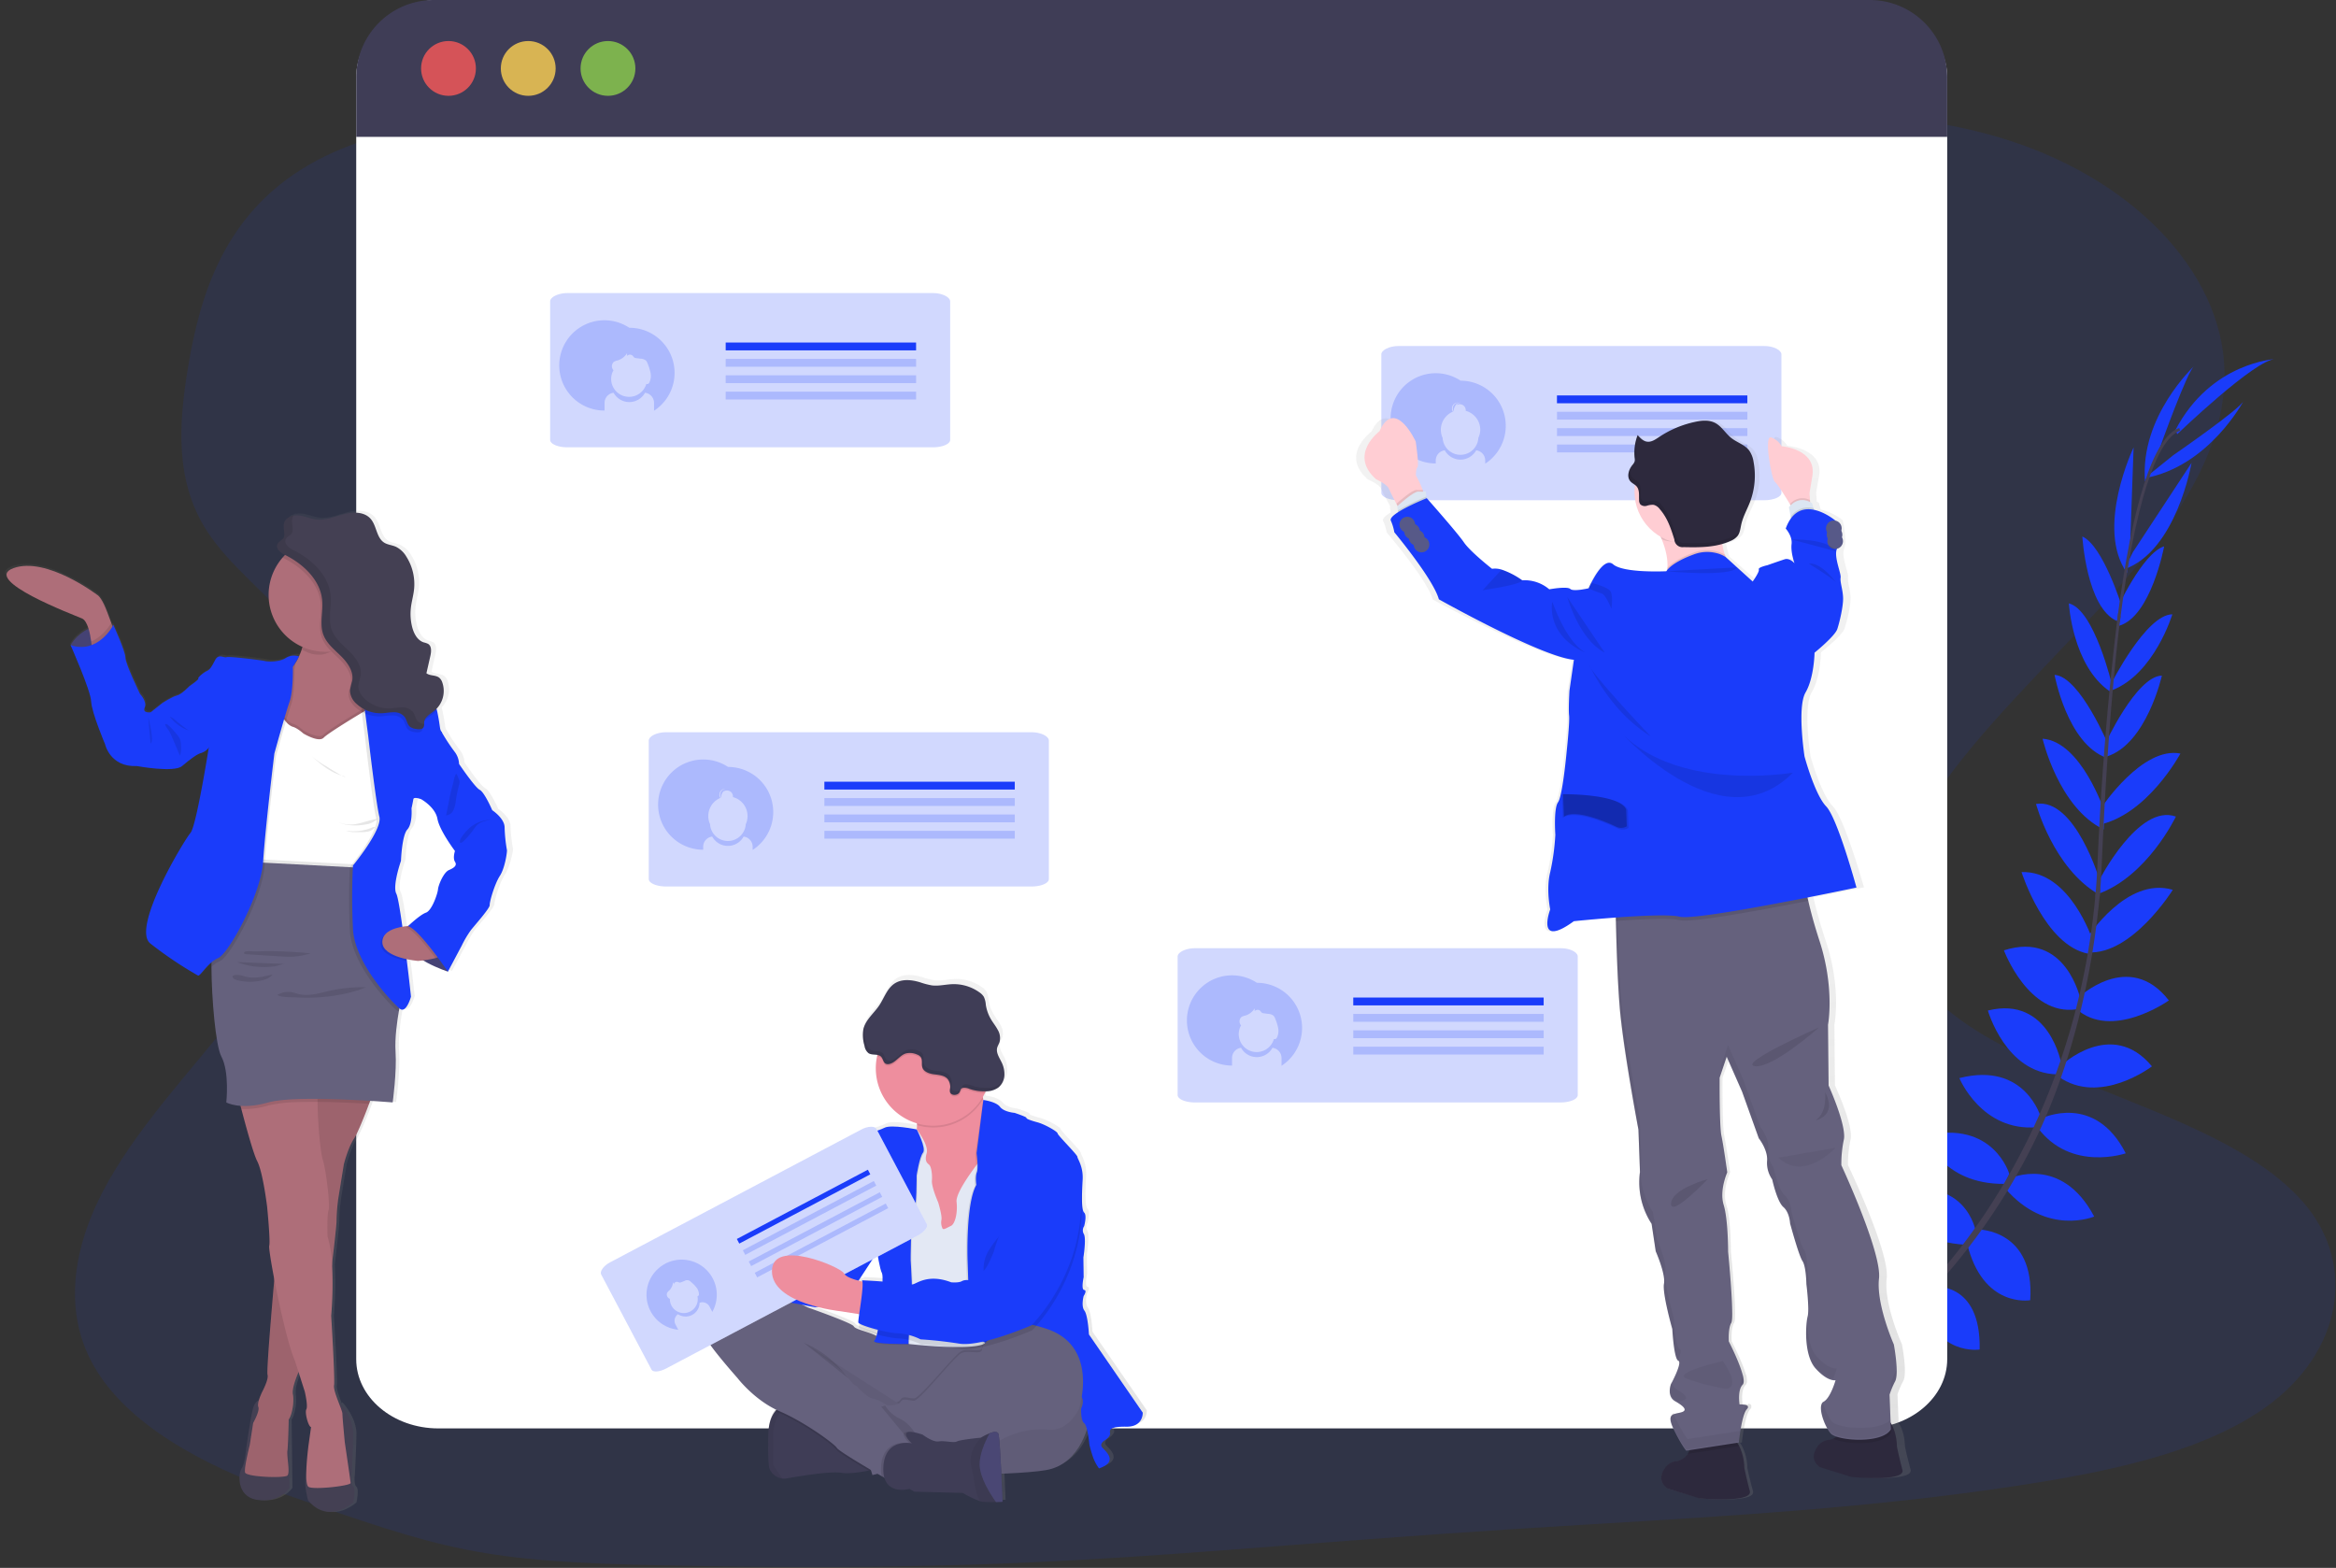 <svg xmlns="http://www.w3.org/2000/svg" width="298" height="200" viewBox="0 0 298 200">
    <rect x="0" y="0" width="298" height="200" fill="#333333" stroke="none"/>
    <defs>
        <linearGradient id="a" x1="50.005%" x2="50.005%" y1="100.027%" y2="-.01%">
            <stop offset="0%" stop-color="gray" stop-opacity=".25"/>
            <stop offset="54%" stop-color="gray" stop-opacity=".12"/>
            <stop offset="100%" stop-color="gray" stop-opacity=".1"/>
        </linearGradient>
        <linearGradient id="b" x1="50.979%" x2="48.987%" y1="100.245%" y2="-.814%">
            <stop offset="0%" stop-color="gray" stop-opacity=".25"/>
            <stop offset="54%" stop-color="gray" stop-opacity=".12"/>
            <stop offset="100%" stop-color="gray" stop-opacity=".1"/>
        </linearGradient>
        <linearGradient id="c" x1="50.006%" x2="50.006%" y1="99.984%" y2="-.001%">
            <stop offset="0%" stop-color="gray" stop-opacity=".25"/>
            <stop offset="54%" stop-color="gray" stop-opacity=".12"/>
            <stop offset="100%" stop-color="gray" stop-opacity=".1"/>
        </linearGradient>
    </defs>
    <g fill="none" fill-rule="nonzero">
        <path fill="#1A3CFA" d="M147.584 41.019c-22.332.17-3.784-4.874-24.298-10.495-20.514-5.622-20.861-11.934-42.755-14.511-14.082-1.666-30.108-1.404-41.18 5.047-10.651 6.202-13.8 16.366-15.357 25.748-1.17 7.06-1.742 14.466 2.38 20.892 2.863 4.458 7.792 8.117 11.26 12.363 12.076 14.776 4.59 33.789-7.384 49.057-5.609 7.151-12.173 14.035-16.446 21.606-4.274 7.57-6.054 16.123-1.828 23.533 4.191 7.347 13.742 12.637 24.011 16.23 20.862 7.3 25.185 8.738 48.874 9.202 52.435 1.022 65.004-2.095 117.43-5.208 19.403-1.152 38.891-2.313 57.906-5.41 10.56-1.72 21.439-4.237 28.957-9.653 9.543-6.877 11.576-18.02 4.734-25.975-11.479-13.34-41.975-15.672-50.181-30.136-4.516-7.962-.496-17.151 5.365-24.893 12.605-16.608 34.193-31.545 34.7-50.04.35-12.698-10.73-25.01-27.356-30.42-17.434-5.678-41.274-4.035-53.602 6.82-12.674 11.158-35.505 16.095-55.23 16.243z" opacity=".1"/>
        <path fill="#1A3CFA" d="M235.501 173.795s-3.879-2.558-7.723-.741c0 0 1.184 2.28 6.05 2.063l1.673-1.322zM235.978 173.93s1.18 4.493-1.777 7.55c0 0-1.78-1.852-.016-6.389l1.793-1.16zM240.816 169.618s-.287-3.82-8.919-2.555c0 0-.038 2.467 2.992 3.634 3.03 1.167 4.415.183 5.927-1.079zM241.346 169.593s3.649 1.17.395 9.262c0 0-2.405-.536-2.84-3.757-.436-3.221.864-4.335 2.445-5.505zM246.232 164.17s.495-6.287-8.326-5.64c0 0-.631 5.678 6.77 7.155l1.556-1.515zM252.048 157.076s-1.209-7.126-10.023-5.003c0 0-.035 6.16 8.584 6.7l1.44-1.697zM256.321 149.738s-2.026-6.94-10.762-4.864c0 0 2.08 6.243 10.182 6.145l.58-1.28zM260.368 142.571s-1.98-7.202-10.415-5.047c0 0 2.815 6.842 9.856 6.268l.559-1.221zM262.978 135.763s-1.522-8.807-9.386-6.858c0 0 2.281 8.013 8.805 8.14l.58-1.282zM265.42 127.54s-1.824-8.88-9.783-6.31c0 0 3.12 8.391 9.222 7.524l.561-1.215zM266.935 119.883s-2.9-8.877-9.051-8.637c0 0 2.966 9.379 8.521 10.41l.53-1.773zM267.898 112.416s-3.156-10.687-8.165-9.864c0 0 2.187 8.17 7.985 11.53l.18-1.666zM268.46 103.495s-2.958-8.905-7.89-9.262c0 0 2.01 8.764 7.789 11.575l.1-2.313zM269.04 95.205s-3.69-8.915-6.943-9.117c0 0 1.603 8.78 6.628 10.58l.315-1.463zM269.45 87.454s-2.265-9.684-5.529-10.486c0 0 .445 7.922 5.201 11.212l.329-.726zM270.669 77.331s-2.386-7.716-5.028-8.893c0 0 .524 9.098 4.419 10.783l.609-1.89zM271.698 70.685l.483-13.61s-4.93 10.272-.846 16.01l.363-2.4zM275.513 57.16s3.554-9.936 4.419-10.491c0 0-6.975 6.448-6.293 14.741l1.874-4.25zM246.475 164.126s6.255-.82 6.066 8.02c0 0-5.653.917-7.496-6.389l1.43-1.63zM252.364 156.836s7.23-.022 6.627 9.022c0 0-6.065 1.082-8.07-7.312l1.443-1.71zM256.39 150.322s6.562-3.076 10.763 4.864c0 0-6.063 2.562-11.34-3.58l.578-1.284zM260.513 142.637s6.719-3.271 10.664 4.483c0 0-6.997 2.41-11.217-3.256l.553-1.227z"/>
        <path fill="#1A3CFA" d="M262.89 135.956s6.466-6.177 11.63.07c0 0-6.61 5.078-11.927 1.305l.296-1.375zM265.054 127.328s6.508-6.31 11.627.29c0 0-7.303 5.183-11.857 1.035l.23-1.325zM266.272 119.63s5.012-7.886 10.91-6.122c0 0-5.197 8.35-10.856 7.978l-.054-1.855zM267.75 112.366s5.05-9.934 9.824-8.202c0 0-3.639 7.634-9.954 9.877l.13-1.675zM268.097 102.987s5.191-7.817 10.055-6.864c0 0-4.245 7.927-10.557 9.126l.502-2.262zM268.491 95.013s4.024-8.77 7.297-8.833c0 0-1.935 8.71-7.025 10.322l-.272-1.49zM269.29 87.265s4.472-8.886 7.833-8.902c0 0-2.288 7.596-7.685 9.681l-.148-.779zM269.962 77.877s3.345-7.35 6.116-8.183c0 0-1.672 8.959-5.747 10.132l-.37-1.949z"/>
        <path fill="#1A3CFA" d="M272.095 70.426l7.477-11.382s-1.916 11.23-8.566 13.565l1.09-2.183zM277.227 58.076s8.692-5.994 9.004-6.966c0 0-4.418 8.398-12.624 9.88l3.62-2.914zM277.748 55.379s9.976-9.584 12.523-9.575c0 0-8.228.376-12.763 9.067l.24.508z"/>
        <path fill="#444053" d="M270.06 79.3l.363.047c1.874-14.669 4.607-23.344 7.697-24.407l-.12-.347c-3.276 1.136-6.021 9.678-7.94 24.707z"/>
        <path fill="#444053" d="M267.304 114.37l.55.046c.113-1.369.202-2.772.262-4.167.523-12.139 1.335-23.287 2.404-31.643l-.315-.395c-1.07 8.373-2.112 19.858-2.635 32.016a98.835 98.835 0 0 1-.266 4.142z"/>
        <path fill="#444053" d="M225.257 180.776c.098-.041 9.764-4.356 19.797-14.65a79.628 79.628 0 0 0 14.47-20.505c4.637-9.441 7.465-21.044 8.415-32.315l-.575.268c-2.127 25.3-13.653 42.587-22.814 52.003-9.936 10.199-19.492 14.47-19.587 14.511l.294.688z"/>
        <path fill="#FFF" d="M248.403 9.84v163.539c0 4.86-4.693 8.832-10.487 8.832H55.93c-5.795 0-10.488-3.955-10.488-8.832V9.839C45.442 4.97 50.135 0 55.93 0l181.973.54c5.794 0 10.5 4.444 10.5 9.3z"/>
        <path fill="#3F3D56" d="M248.403 9.89v7.57H45.443V9.89a9.887 9.887 0 0 1 2.9-6.997A9.896 9.896 0 0 1 55.347 0h183.166c5.463.002 9.891 4.429 9.891 9.89z"/>
        <ellipse cx="57.214" cy="8.729" fill="#FA5959" opacity=".8" rx="3.497" ry="3.495"/>
        <ellipse cx="67.386" cy="8.729" fill="#FED253" opacity=".8" rx="3.497" ry="3.495"/>
        <ellipse cx="77.558" cy="8.729" fill="#8CCF4D" opacity=".8" rx="3.497" ry="3.495"/>
        <path fill="#1A3CFA" d="M227.254 45.199v17.665c0 .527-.988.947-2.21.947h-46.62c-1.218 0-2.21-.426-2.21-.947V45.2c0-.527.985-1.063 2.21-1.063h46.62c1.225-.004 2.21.533 2.21 1.063z" opacity=".2"/>
        <path fill="#1A3CFA" d="M198.619 50.442h24.289v1h-24.289z"/>
        <path fill="#1A3CFA" d="M186.33 48.562a5.756 5.756 0 1 0-3.175 10.558v-.382a1.31 1.31 0 0 1 1.152-1.296 2.285 2.285 0 0 0 4.008 0 1.31 1.31 0 0 1 1.152 1.296v.407a5.756 5.756 0 0 0-3.137-10.583zm2.26 7.3a2.281 2.281 0 0 1-4.555 0 2.497 2.497 0 0 1 1.31-3.348.76.76 0 0 1 .64-1.174h.054a.76.76 0 0 0-.606 1.136h.022a.823.823 0 0 1 0-.151c0-.159.051-.314.146-.442a.757.757 0 0 1 .726-.536h.053a.754.754 0 0 0-.58.34.76.76 0 0 1 1.18.634.773.773 0 0 1 0 .086 2.502 2.502 0 0 1 1.856 2.416c-.008.36-.092.714-.247 1.038zM198.619 52.53h24.289v1h-24.289zM198.619 54.618h24.289v1h-24.289zM198.619 56.71h24.289v1h-24.289zM133.802 94.47v17.666c0 .523-.985.946-2.21.946h-46.62c-1.218 0-2.21-.429-2.21-.946V94.47c0-.527.985-1.063 2.21-1.063h46.627c1.218 0 2.203.536 2.203 1.063z" opacity=".2"/>
        <path fill="#1A3CFA" d="M105.164 99.716h24.289v1h-24.289z"/>
        <path fill="#1A3CFA" d="M92.878 97.833a5.756 5.756 0 1 0-3.175 10.562v-.386a1.306 1.306 0 0 1 1.152-1.293 2.285 2.285 0 0 0 4.008 0c.656.078 1.15.633 1.152 1.293v.41a5.756 5.756 0 0 0-3.137-10.586zm2.256 7.3a2.281 2.281 0 0 1-4.554 0 2.505 2.505 0 0 1 1.31-3.347.764.764 0 0 1 .64-1.174h.057a.76.76 0 0 0-.609 1.136h.025a.763.763 0 0 1 0-.149c.048-.48.4-.877.871-.98h.029a.764.764 0 0 0-.58.34.764.764 0 0 1 1.18.637.773.773 0 0 1 0 .085 2.5 2.5 0 0 1 1.628 3.47l.003-.019zM105.164 101.804h24.289v1h-24.289zM105.164 103.893h24.289v1h-24.289zM105.164 105.981h24.289v1h-24.289zM121.212 38.448v17.666c0 .523-.984.946-2.209.946H72.39c-1.215 0-2.21-.43-2.21-.946V38.448c0-.527.988-1.063 2.21-1.063h46.62c1.219 0 2.203.536 2.203 1.063z" opacity=".2"/>
        <path fill="#1A3CFA" d="M92.575 43.694h24.289v1H92.575z"/>
        <path fill="#1A3CFA" d="M92.575 45.782h24.289v1H92.575zM92.575 47.871h24.289v1H92.575zM92.575 49.959h24.289v1H92.575zM80.279 41.81a5.759 5.759 0 1 0-3.156 10.562v-.975a1.31 1.31 0 0 1 1.152-1.296 2.285 2.285 0 0 0 4.008 0 1.306 1.306 0 0 1 1.152 1.296v.997a5.756 5.756 0 0 0-3.156-10.583zm2.525 7.03a.388.388 0 0 1-.076.097.316.316 0 0 1-.167.057h-.117a2.288 2.288 0 0 1-4.479-.65c0-.394.104-.782.3-1.123l-.025-.016a.76.76 0 0 1 .076-1.057c.147-.083.307-.142.473-.173.5-.148.926-.475 1.2-.918.007.115.007.231 0 .347a.508.508 0 0 1 .722-.025c.06.084.129.163.205.233.08.042.166.067.256.073l.574.072c.238.006.467.09.654.237.1.11.173.242.217.385.17.39.296.797.376 1.214.08.421.02.857-.174 1.24l-.015.006zM201.271 122.019v17.666c0 .526-.984.946-2.209.946h-46.624c-1.218 0-2.21-.426-2.21-.946v-17.666c0-.527.986-1.06 2.21-1.06h46.63c1.219-.016 2.203.517 2.203 1.06z" opacity=".2"/>
        <path fill="#1A3CFA" d="M172.634 127.249h24.289v1h-24.289z"/>
        <path fill="#1A3CFA" d="M172.634 129.338h24.289v1h-24.289zM172.634 131.429h24.289v1h-24.289zM172.634 133.517h24.289v1h-24.289zM160.344 125.37a5.756 5.756 0 1 0-3.175 10.558v-.975a1.31 1.31 0 0 1 1.152-1.294 2.285 2.285 0 0 0 4.008 0c.656.078 1.15.634 1.152 1.294v1a5.756 5.756 0 0 0-3.137-10.584zm2.525 7.024a.353.353 0 0 1-.076.101.316.316 0 0 1-.167.057h-.12a2.285 2.285 0 1 1-4.176-1.773h-.025a.76.76 0 0 1 .076-1.057c.147-.083.307-.142.473-.173a2.111 2.111 0 0 0 1.2-.915c.008.116.008.232 0 .347a.508.508 0 0 1 .722-.025c.06.084.128.162.206.23.078.044.165.07.255.076l.575.072c.237.005.467.088.653.237.1.111.174.242.218.385.17.39.296.797.375 1.214.076.417.013.847-.18 1.224h-.01z" opacity=".2"/>
        <path fill="url(#a)" d="M146.29 179.9l-6.924-10.036s-.13-2.485-.584-3.066c-.454-.58-.098-1.87-.098-1.87s.486-.71.066-.777c-.42-.066-.066-1.646-.066-1.646l-.031-2.524s.388-2.423.066-3.003a.946.946 0 0 1 .031-1.032s.389-1.388 0-1.744c-.388-.357-.293-2.524-.195-4.227.098-1.704-.679-2.678-.679-2.937 0-.259-2.556-2.773-2.556-3 0-.227-1.62-1.161-2.591-1.42-.972-.258-1.455-.45-1.424-.58.032-.13-1.52-.631-1.52-.631s-1.358-.098-1.879-.773c-.52-.675-2.098-.877-2.146-.88l-.028-.136-.029-.145c.12-.205.234-.416.338-.63.032-.067.06-.13.089-.196.57.002 1.126-.17 1.593-.496a2.16 2.16 0 0 0 .774-1.548 3.415 3.415 0 0 0-.376-1.72c-.284-.58-.7-1.183-.559-1.814.063-.27.228-.51.316-.776a2.05 2.05 0 0 0-.234-1.53c-.243-.466-.583-.88-.858-1.334a5.178 5.178 0 0 1-.682-1.893 2.914 2.914 0 0 0-.252-1.028 1.969 1.969 0 0 0-.568-.574 5.683 5.683 0 0 0-3.472-1.054c-.88.032-1.761.268-2.635.161a9.661 9.661 0 0 1-1.537-.4c-1.086-.316-2.339-.455-3.282.167-.944.621-1.323 1.842-1.964 2.798-.568.842-1.394 1.552-1.827 2.448V130a3.11 3.11 0 0 0-.24.653 4.648 4.648 0 0 0 .142 2.139c.05.37.237.708.524.946.316.205.758.158 1.133.224a7.252 7.252 0 0 0-.205 1.72 7.395 7.395 0 0 0 5.283 7.088v.195c0 .186-.01.371-.031.556 0 0-3.254-.67-4.125-.215-.871.454-2.591.804-2.84 1.063-.25.259-.906.066-1.49 1.577s-.647 3.067-1.389 3.786c-.742.72-1.133 1.195-1.168 1.713-.034.517.098.63-.192.804-.29.174-.713.84-.584 1.098a.915.915 0 0 1-.357.968c-.311.22-.483.589-.451.969 0 0-.196.71-.647.87-.451.161-.745 1.228-.745 1.228l-1.467 1.687-2.91-3.217a1.228 1.228 0 0 0-1.73-.089l-1.433 1.272c-.551.133-1.05.43-1.43.851-.31.32-.56.693-.738 1.101l-.782.704a1.98 1.98 0 0 0-.202 2.192l1.865 2.06v.02c-.661.054-1.29.31-1.802.731-2.78 2.454-2.816 4.713-2.393 5.744.423 1.032 3.949 5.004 3.949 5.004s2.048 2.662 5.005 4.079l-.022.022a2.76 2.76 0 0 0-.174.201l-.047.064a.451.451 0 0 0-.044.063l-.054.075-.04.063-.058.095-.034.06-.067.126-.022.041a5.977 5.977 0 0 0-.079.177l-.028.066c0 .041-.032.085-.05.126l-.029.085c0 .041-.028.083-.041.127l-.028.091a4.42 4.42 0 0 0-.038.142c0 .029-.016.057-.022.085-.007.029-.035.155-.05.234a.788.788 0 0 0 0 .091c-.014.055-.023.111-.03.167 0 .038 0 .076-.015.117-.016.041-.016.104-.022.161-.006.057 0 .079 0 .123v.612c-.066 3.786.155 4.325.155 4.325a2.095 2.095 0 0 0 1.716 1.287c.186.013.373.004.556-.028 1.682-.294 5.63-.969 7.022-.71.836.154 2.386-.076 3.487-.284l.29-.057.203.631.631-.177.543.316.344.195c.631 2.164 3.232 1.426 3.232 1.426l.615.357 6.246.16c.7.425 1.44.78 2.21 1.06.102.032.208.055.315.07.578.047 1.159.057 1.739.032.48 0 .849-.032.849-.032s-.064-1.694-.155-3.593a50.977 50.977 0 0 0 5.785-.473c3.336-.587 4.734-3.619 5.239-5.237.151.662.257 1.333.316 2.01.136.59.309 1.172.517 1.74.182.46.422.895.713 1.294 2.459-.839.97-2.097.452-2.646-.518-.55.356-1 .356-1s.682-.455.632-.874c-.05-.42-.098-.87 2.105-.84 2.203.032 2.054-1.788 2.054-1.788zm-34.173-20.607c.028.186.334 2.174.612 2.698.08.348.104.707.073 1.063-1.304-.104-2.66-.161-2.66-.161a.315.315 0 0 1 .068.167l-.205-.047-.3-.073 2.405-3.65.007.003zm-4.76 7.571l2.257.36.19.028a8.047 8.047 0 0 0-.117 1.067c0 .031.05.072.123.12a3.387 3.387 0 0 0-.045.533c.038.18 1.092.564 2.304.886-.019.063-.034.126-.05.183-1.07-.562-2.752-.823-2.948-1.24-.196-.416-5.92-2.42-5.92-2.42s-.212-.11-.572-.283l1.509.284.413-.041c.94.234 1.894.408 2.856.52v.003z"/>
        <path fill="#65617D" d="M138.924 181.303s-.9 5.42-5.454 6.22c-4.554.802-19.756.632-19.756.632s-8.692-1.262-11.835-8.59c-3.144-7.328-5.167-10.262-2.472-10.388 2.696-.127 17.226 4.905 18.06 4.968.832.063 22.259-11.148 21.457 7.158z"/>
        <path fill="#000" d="M138.924 181.303s-.9 5.42-5.454 6.22c-4.554.802-19.756.632-19.756.632s-8.692-1.262-11.835-8.59c-3.144-7.328-5.167-10.262-2.472-10.388 2.696-.127 17.226 4.905 18.06 4.968.832.063 22.259-11.148 21.457 7.158z" opacity=".05"/>
        <path fill="#3F3D56" d="M98.151 187.319a2.08 2.08 0 0 0 1.695 1.293c.184.012.368.002.55-.032 1.666-.287 5.58-.946 6.958-.703.83.155 2.367-.076 3.472-.28.726-.136 1.262-.266 1.262-.266s-1.281-4.265-1.442-4.39c-.16-.127-5.785-3.509-5.785-3.509l-4.447-.315a2.339 2.339 0 0 0-1.505.886c-.47.568-.874 1.499-.9 3.025-.079 3.757.142 4.29.142 4.29z"/>
        <path fill="#000" d="M98.151 187.319a2.08 2.08 0 0 0 1.695 1.293 18.189 18.189 0 0 1-1.206-1.76l.023-3.11a5.481 5.481 0 0 1 1.751-4.625s-2.342.16-2.405 3.911c-.063 3.751.142 4.29.142 4.29z" opacity=".05"/>
        <path fill="#000" d="M117.435 180.533l4.137-3.236 6.511-6.414-1.764-.079c-.265.168-1.004.698-1.032 1.341-.032.782-1.758.054-2.658.502-.899.448-5.292 6.07-6.056 6.034-.764-.034-1.38-.39-1.698.155a.315.315 0 0 1-.025.035l2.585 1.662zM98.9 180.01l.447.205c3.156 1.347 7.023 4.167 7.313 4.68.177.316 2.427 1.68 4.163 2.701.726-.135 1.262-.265 1.262-.265s-1.281-4.265-1.442-4.39c-.161-.127-5.782-3.509-5.782-3.509l-4.447-.315c-.602.089-1.145.41-1.515.892z" opacity=".1"/>
        <path fill="#65617D" d="M90.17 170.82c.416 1.025 3.913 4.969 3.913 4.969s2.21 2.886 5.365 4.233c3.156 1.347 7.026 4.167 7.313 4.681.186.316 2.692 1.836 4.456 2.874l.398.23.874.508.464.265s1.073-.86 2.143-1.728c1.07-.868 2.108-1.716 2.124-1.764.032-.097.448-1.186.35-1.262-.05-.031-.268-.476-.675-.99a4.547 4.547 0 0 0-1.632-1.35 4.632 4.632 0 0 1-2.117-2.208s-.142-.101-.354-.237a4.293 4.293 0 0 0-1.442-.63c-.707-.09-2.02-1.53-2.02-1.53a3.953 3.953 0 0 1-1.262-1.316c-.338-.704-5.312-4.101-5.773-4.417l12.069 7.726 2.888 1.852 4.137-3.237 6.511-6.413-2.15-.095c-3.155-.139-8.782-.353-9.493-.192a5.368 5.368 0 0 1-1.764.113s-1.603.073-2.66-.486c-1.058-.558-2.73-.82-2.923-1.233-.192-.413-5.87-2.404-5.87-2.404s-7.73-4.1-10.487-1.665c-2.759 2.435-2.806 4.681-2.383 5.706z"/>
        <path fill="#EE8E9E" d="M115.093 147.287l.994 3.303 1.281 7.438 4.715.316 1.367-2.265 1.36-2.256s.85-3.006 1.462-5.914c.54-2.571.89-5.07.315-5.341-.52-.24-.861-1.107-1.086-2.038a6.149 6.149 0 0 1-.075-.347 18.137 18.137 0 0 1-.316-2.391s-9.881-.514-8.502 3.558c.247.695.373 1.427.372 2.164 0 .185-.011.369-.031.552a4.615 4.615 0 0 1-1.856 3.221z"/>
        <path fill="#E3E8F4" d="M113.038 146.741l.354 5.612.801 4.776.9 2.209.802 12.1s7.732.896 9.613 0a.824.824 0 0 0 .34-.264c2.273-3.43 1.528-13.36 1.528-13.36l.874-6.423-.577-3.328-1.395-.148-1.076-.114s-.243.297-.59.76c-.947 1.262-2.702 3.723-2.585 4.754.16 1.41-.193 2.84-.739 3.076-.546.237-.994.612-1.089.227a1.734 1.734 0 0 1-.098-1.025c.098-.546-.416-2.208-.416-2.208s-.865-1.956-.802-2.789c.063-.833-.094-1.795-.353-2.019-.259-.224-.61-.45-.316-1.476.294-1.025-1.262-3.022-1.262-3.022l-3.914 2.662z"/>
        <path fill="#000" d="M123.254 160.754l.316 9.587 1.853 1.028a.802.802 0 0 0 .34-.268c2.273-3.43 1.528-13.36 1.528-13.36l.865-6.413-.578-3.328-1.395-.148c.54-2.571.893-5.067.316-5.338-.521-.243-.865-1.107-1.086-2.038l-1.004 6.78s.086.608.114 1.24c.041.4.014.804-.082 1.195-.224.577-.063 1.602-.063 1.602-.578 1.02-.868 2.906-1.007 4.732-.19 2.423-.117 4.729-.117 4.729z" opacity=".1"/>
        <path fill="#1A3CFA" d="M125.441 140.315s1.616.202 2.128.874c.51.672 1.862.77 1.862.77s1.54.514 1.505.63c-.035.118.451.316 1.414.578.963.262 2.566 1.186 2.566 1.413 0 .228 2.525 2.723 2.525 2.982 0 .258.767 1.217.672 2.917-.095 1.7-.193 3.846.192 4.2.385.353 0 1.731 0 1.731a.946.946 0 0 0-.031 1.025c.316.578-.066 2.981-.066 2.981l.034 2.502s-.353 1.577.063 1.634c.417.057-.063.77-.063.77s-.353 1.284.095 1.861c.448.577.578 3.044.578 3.044l6.864 9.972s.095 1.826-2.086 1.795c-2.181-.032-2.15.416-2.083.832.066.417-.61.868-.61.868s-.867.448-.353.994c.515.545 1.989 1.795-.448 2.627a5.797 5.797 0 0 1-.707-1.28 14.928 14.928 0 0 1-.514-1.732s-.224-2.439-.673-2.757c-.448-.319-.385-1.861-.385-1.861s.632-1.262-.255-1.764c-.887-.501-13.921-7.725-13.921-7.725l-.316-9.587s-.224-7.085 1.123-9.464c0 0-.16-1.025.064-1.602.224-.578-.032-2.439-.032-2.439l.858-6.789z"/>
        <path fill="#000" d="M117.034 144.17s-3.226-.665-4.103-.217c-.877.448-2.566.8-2.821 1.06-.256.258-.9.063-1.478 1.577-.577 1.514-.63 3.044-1.379 3.75-.748.707-1.123 1.187-1.155 1.698-.031.51.098.63-.192.801-.29.17-.704.836-.578 1.092.126.255 6.672 5.899 6.672 5.899s.316 2.148.61 2.694c.293.545-.317 8.047-.964 8.558-.646.511 4.343.464 4.343.464s.227-4.921.42-5.18c.192-.259-.13-5.514-.13-5.514s-.031-4.49.386-5.678c.416-1.19.369-5.13.369-5.13s.37-2.366.817-2.918c.448-.552-.817-2.956-.817-2.956z" opacity=".1"/>
        <path fill="#1A3CFA" d="M116.94 144.073s-3.226-.663-4.104-.215c-.877.448-2.566.801-2.821 1.057-.256.255-.9.066-1.474 1.577s-.631 3.047-1.38 3.75c-.747.704-1.123 1.187-1.154 1.701-.032.514.094.631-.193.801-.287.17-.707.833-.577 1.092.129.259 6.671 5.899 6.671 5.899s.316 2.148.61 2.69c.293.543-.316 8.048-.963 8.562-.647.515 4.33.464 4.33.464s.224-4.921.417-5.177c.192-.255-.13-5.514-.13-5.514s-.031-4.489.385-5.678c.417-1.19.373-5.13.373-5.13s.366-2.365.814-2.917c.448-.552-.805-2.962-.805-2.962z"/>
        <path fill="#000" d="M116.598 141.356c.248.695.374 1.427.373 2.165a7.349 7.349 0 0 0 8.439-3.332 18.137 18.137 0 0 1-.316-2.39s-9.875-.515-8.496 3.557z" opacity=".1"/>
        <path fill="#EE8E9E" d="M111.725 136.29a7.326 7.326 0 0 0 6.96 7.301 7.326 7.326 0 0 0 1.504-14.552 7.328 7.328 0 0 0-8.464 7.251z"/>
        <path fill="#1A3CFA" d="M107.01 153.284l-1.764.546a.908.908 0 0 1-.353.946 1.07 1.07 0 0 0-.449.946s-.192.707-.63.868c-.44.16-.736 1.218-.736 1.218l-1.477 1.7s-.546.448-.448.672c.098.224-.578.287-.578.287l.354 5.71 3.045.574 1.894-.193 1.54-.574 1.348-.804.609-1.577 2.692-4.101-5.047-6.218z"/>
        <path fill="#EE8E9E" d="M101.01 160.946s-3.913-5.643-6.832-2.596c-2.92 3.047 1.187 7.981 2.15 7.82.962-.16 5.55-.416 5.55-.416l-.867-4.808z"/>
        <path fill="#000" d="M111.883 134.763a.89.89 0 0 1 .54.243c.246.262.259.726.584.89.12.05.253.066.382.044.852-.123 1.344-1.085 2.165-1.35a2.21 2.21 0 0 1 1.436.123c.183.061.346.17.473.315.275.357.082.877.208 1.306.177.597.887.833 1.506.909.618.076 1.31.123 1.72.587.275.35.39.8.315 1.24a.99.99 0 0 0 0 .46c.17.48 1.004.41 1.222.028.158-.274.11-.504.483-.58.269-.023.54.024.786.136a5.718 5.718 0 0 0 2.032.315 7.341 7.341 0 0 0-.957-7.768 7.35 7.35 0 0 0-12.879 3.118l-.016-.016z" opacity=".1"/>
        <path fill="#3F3D56" d="M121.197 139.328a.99.99 0 0 1 0-.46c.074-.44-.04-.89-.316-1.24-.41-.464-1.105-.508-1.72-.587-.615-.079-1.329-.315-1.505-.909-.127-.429.066-.946-.209-1.306a1.057 1.057 0 0 0-.473-.315 2.21 2.21 0 0 0-1.436-.126c-.82.265-1.313 1.227-2.165 1.35a.685.685 0 0 1-.382-.044c-.316-.164-.338-.631-.584-.89-.391-.413-1.13-.148-1.606-.454a1.46 1.46 0 0 1-.518-.946 4.594 4.594 0 0 1-.142-2.127c.278-1.192 1.345-2.009 2.026-3.028.631-.946.991-2.148 1.944-2.78.953-.63 2.178-.485 3.254-.166a9.112 9.112 0 0 0 1.525.4c.864.108 1.735-.129 2.61-.157a5.594 5.594 0 0 1 3.446 1.047c.226.147.417.34.562.568.146.322.232.668.252 1.022.102.662.332 1.299.676 1.874.271.45.609.86.852 1.328.272.456.355 1 .23 1.517-.082.265-.243.502-.315.773-.142.63.271 1.224.552 1.801a3.4 3.4 0 0 1 .375 1.71 2.157 2.157 0 0 1-.77 1.536 2.753 2.753 0 0 1-1.625.492 5.787 5.787 0 0 1-2.074-.315 1.579 1.579 0 0 0-.782-.136c-.376.076-.316.316-.486.58-.193.398-1.026.468-1.196-.012z"/>
        <path fill="#000" d="M117.242 180.726l4.138-3.237 6.51-6.413-2.149-.095a1.4 1.4 0 0 0-.454.874c-.032.785-1.758.057-2.658.505-.899.448-5.292 6.069-6.056 6.031-.764-.038-1.38-.388-1.698.155l-.025.038a.912.912 0 0 1-.49.29l2.882 1.852z" opacity=".1"/>
        <path fill="#65617D" d="M108.9 180.502l2.08 6.624.316 1.041.991-.271 2.184-.6 9.72-2.668a8.436 8.436 0 0 0 3.5-.947 10.586 10.586 0 0 1 6.041-1.318c1.285.12 2.715-.432 3.901-2.625 0 0 2.692-7.95-4.103-10.224s-7.126 1.208-7.126 1.208l-.091.057c-.266.167-1.004.697-1.032 1.34-.032.783-1.758.055-2.658.502-.9.448-5.286 6.095-6.05 6.06-.764-.034-1.38-.39-1.698.155a.315.315 0 0 1-.025.035c-.237.315-.947.403-1.424.416h-.445l-.06.019-.492.145-3.528 1.05z"/>
        <path fill="#000" d="M109.44 167.615l1 .161.417-4.136s-.457-.069-1.032-.202c.152.575-.195 2.808-.385 4.177z" opacity=".1"/>
        <path fill="#000" d="M135.667 148.29s2.982-.864 2.247 7.6c-.735 8.463-6.255 13.817-6.255 13.817s-6.353 2.788-9.206 2.34c-2.853-.448-4.933-.545-4.933-.545a7.303 7.303 0 0 0-2.888-.77c-1.603-.063-4.97-1.057-5.05-1.379-.078-.321.837-5.031.452-5.385 0 0 4.49.183 4.939.508.448.325 1.089.092 1.578 0 .49-.091 1.957-1.372 4.876-.252 0 0 .994.098 1.38-.16a1.383 1.383 0 0 1 1.003-.064c.247-.084.48-.203.694-.353.098-.126.868 0 .868 0a.341.341 0 0 0 .48-.224 2.1 2.1 0 0 1 .448-.704s.868-4.874 2.503-6.7c.267-.23.4-.58.353-.93-.13-.515 2.66-7.833 6.511-6.799zM112.423 179.448l4.235 5.126.029-.031c.031-.095.448-1.187.35-1.262-.098-.076-.833-1.669-2.31-2.34a4.396 4.396 0 0 1-1.812-1.65l-.492.157z" opacity=".1"/>
        <path fill="#000" d="M112.47 188.315l.464.265s1.073-.86 2.143-1.728c1.07-.868 2.108-1.716 2.124-1.764.032-.097.448-1.186.35-1.262-.05-.031-.268-.476-.675-.99-2.872-.804-1.041 1.19-.798 1.28 0 0-3.497-.8-3.69 3.004-.025.4.002.802.082 1.195z" opacity=".1"/>
        <path fill="#3F3D56" d="M116.02 189.927l.613.354 6.189.16c.694.422 1.428.775 2.19 1.054.103.032.209.055.316.07.574.045 1.15.055 1.726.031.474 0 .84-.031.84-.031s-.294-7.805-.515-8.625c-.104-.394-.63-.315-1.136-.11a7.326 7.326 0 0 0-1.108.561s-2.629.253-3.048.48c-.42.227-1.604-.13-2.342 0-.739.129-2.052-.868-2.052-.868-3.591-1.186-1.578 1.025-1.316 1.123 0 0-3.493-.801-3.686 3.003-.192 3.805 3.33 2.798 3.33 2.798z"/>
        <path fill="#565387" d="M124.971 186.915c.067 1.615 1.326 3.621 2.08 4.681.473 0 .84-.031.84-.031s-.294-7.805-.515-8.625c-.104-.394-.631-.315-1.136-.11-.622 1.164-1.322 2.782-1.269 4.085z"/>
        <path fill="#000" d="M124.971 186.915c.067 1.615 1.326 3.621 2.08 4.681.473 0 .84-.031.84-.031s-.294-7.805-.515-8.625c-.104-.394-.631-.315-1.136-.11-.622 1.164-1.322 2.782-1.269 4.085z" opacity=".1"/>
        <path fill="#000" d="M123.914 187.13c.426 1.558.42 3.308 1.098 4.365.103.032.209.055.316.07.574.045 1.15.055 1.726.031.474 0 .84-.031.84-.031s-.294-7.805-.515-8.625c-.104-.394-.63-.315-1.136-.11a7.326 7.326 0 0 0-1.108.561s-1.767 1.741-1.221 3.738z" opacity=".05"/>
        <path fill="#000" d="M102.557 171.312s3.074.997 5.681 4.54l-5.68-4.54z" opacity=".1"/>
        <g fill="#000" opacity=".1">
            <path d="M127.543 132.84l-.019.069a2.16 2.16 0 0 1-.107.268c.031-.117.074-.23.126-.338zM110.147 131.284c.054-.219.134-.43.237-.631-.016.054-.031.11-.044.167-.12.71-.071 1.439.142 2.126.045.37.23.709.518.947.476.315 1.215.04 1.603.45.25.263.262.73.584.89.12.055.255.07.385.045.852-.12 1.344-1.082 2.165-1.347.477-.124.983-.08 1.433.123.184.06.35.168.476.315.275.353.082.877.208 1.306.177.593.887.83 1.503.909.615.078 1.31.12 1.723.586.278.349.393.8.315 1.24-.034.15-.034.307 0 .458.17.482 1.004.41 1.222.031.158-.278.11-.505.483-.584.269-.02.54.026.786.136.666.23 1.368.338 2.073.316a2.797 2.797 0 0 0 1.625-.493 1.94 1.94 0 0 0 .5-.608 2.05 2.05 0 0 1-.692 1.088 2.753 2.753 0 0 1-1.625.492 5.778 5.778 0 0 1-2.074-.315 1.579 1.579 0 0 0-.786-.136c-.372.076-.315.315-.483.58-.217.382-1.05.451-1.221-.028a1.031 1.031 0 0 1 0-.46 1.552 1.552 0 0 0-.316-1.24c-.413-.464-1.104-.508-1.723-.587-.618-.079-1.325-.316-1.502-.909-.126-.429.066-.946-.208-1.306a1.057 1.057 0 0 0-.474-.315 2.21 2.21 0 0 0-1.436-.126c-.82.265-1.313 1.227-2.165 1.35a.695.695 0 0 1-.385-.044c-.315-.164-.334-.631-.584-.89-.388-.413-1.126-.148-1.603-.454a1.46 1.46 0 0 1-.518-.946 4.594 4.594 0 0 1-.142-2.136z"/>
        </g>
        <path fill="#000" d="M128.039 156.946c-.587.792-1.263 1.527-1.777 2.366a4.487 4.487 0 0 0-.78 2.798c.537-.552.783-1.315 1.124-2.006.574-1.173 1.433-2.167 2.156-3.243.138-.205 1.025-1.394.577-1.45-.37-.048-1.089 1.264-1.3 1.535z" opacity=".1"/>
        <path fill="#FFF" d="M111.801 144l6.429 12.151c.192.36-.331 1.013-1.168 1.458L84.975 174.57c-.836.442-1.673.508-1.862.145l-6.429-12.148c-.193-.363.29-1.092 1.127-1.533l32.087-16.962c.84-.445 1.714-.436 1.903-.073z"/>
        <path fill="#1A3CFA" d="M111.801 144l6.429 12.151c.192.36-.331 1.013-1.168 1.458L84.975 174.57c-.836.442-1.673.508-1.862.145l-6.429-12.148c-.193-.363.29-1.092 1.127-1.533l32.087-16.962c.84-.445 1.714-.436 1.903-.073z" opacity=".2"/>
        <path fill="#1A3CFA" d="M93.997 158.046l16.715-8.835.31.588-16.714 8.835z"/>
        <path fill="#1A3CFA" d="M94.758 159.486l16.715-8.835.311.588-16.715 8.835zM95.518 160.92l16.715-8.835.31.588-16.714 8.835zM96.28 162.36l16.714-8.835.311.588-16.714 8.835zM84.864 161.205a4.479 4.479 0 0 0 1.66 8.42l-.353-.67a1.019 1.019 0 0 1 .316-1.311 1.778 1.778 0 0 0 2.758-1.458c.48-.181 1.02.021 1.262.473l.363.688a4.478 4.478 0 0 0-.709-5.317 4.483 4.483 0 0 0-5.303-.825h.006zm4.302 3.915a.24.24 0 0 1-.016.095.265.265 0 0 1-.094.1l-.08.045a1.779 1.779 0 1 1-3.521.315h-.022a.596.596 0 0 1-.332-.757c.07-.111.159-.21.262-.29.29-.283.465-.663.492-1.066.045.078.084.159.117.242a.398.398 0 0 1 .486-.28c.073.035.15.063.227.085.07 0 .14-.014.206-.041l.42-.161a.631.631 0 0 1 .826.114c.258.206.493.44.7.697.205.257.32.573.33.902z" opacity=".2"/>
        <path fill="#EE8E9E" d="M98.476 162.132c-.031 4.23 8.727 5.13 8.727 5.13l2.237.353 1 .161.417-4.136s-.457-.069-1.032-.202c-.845-.198-1.944-.539-2.174-1.018-.385-.802-9.143-4.52-9.175-.288z"/>
        <path fill="#1A3CFA" d="M135.588 147.64s2.983-.864 2.247 7.6c-.735 8.463-6.255 13.817-6.255 13.817s-6.353 2.788-9.206 2.34c-2.853-.447-4.94-.545-4.94-.545a7.303 7.303 0 0 0-2.887-.77c-1.603-.063-4.97-1.057-5.05-1.379-.079-.321.837-5.047.452-5.384 0 0 4.49.183 4.939.507.448.325 1.089.092 1.578 0 .489-.091 1.956-1.375 4.876-.252 0 0 .994.098 1.379-.16a1.383 1.383 0 0 1 1.004-.064c.247-.084.48-.203.694-.353.098-.126.868 0 .868 0a.338.338 0 0 0 .48-.224c.1-.263.253-.503.448-.707 0 0 .868-4.87 2.502-6.7.268-.23.401-.578.354-.928-.123-.514 2.67-7.813 6.517-6.798z"/>
        <g transform="translate(173 53.336)">
            <path fill="url(#b)" d="M70.73 134.115a51.3 51.3 0 0 1-.72-2.959s.019-1.732-.808-3l-.016-.432-.126-3.205c.199-.588.448-1.158.745-1.704.536-1.025-.18-4.684-.18-4.684s-2.336-5.108-1.941-8.417c.394-3.309-4.946-14.444-4.946-14.444-.01-1.09.104-2.179.338-3.243a2.58 2.58 0 0 0 .035-.682.713.713 0 0 0 0-.082v.025c-.158-2.167-2.03-6.167-2.03-6.167l-.069-7.763s.922-4.615-1.104-10.682c-.707-2.116-1.171-3.817-1.474-5.129-.035-.148-.07-.29-.098-.429 3.658-.7 6.448-1.262 6.448-1.262s-2.475-8.833-3.977-10.347c-1.502-1.514-2.84-6.369-2.84-6.369s-.991-6.274.148-8.16c1.14-1.887 1.183-5.098 1.183-5.098s2.69-2.117 3.002-3.023c.312-.905.81-2.936.77-3.993-.041-1.057-.423-1.997-.316-2.559.108-.561-.912-2.646-.489-3.668.109-.314.159-.644.148-.975v-.041a13.6 13.6 0 0 0-.344-2.606 7.43 7.43 0 0 0-2.796-1.36l-.07-.236-.18-.631a3.486 3.486 0 0 0-.277-.151v-.228l-.06-.905.354-2.053c.716-3.575-4.034-3.922-4.034-3.922a2.468 2.468 0 0 0-1.382-1.12c-.966-.315.044 5.335.505 5.679.344.258 1.445 1.993 1.976 2.839l.088.139a2.152 2.152 0 0 0-.208.236l.227 1.221.035.19c-.3.399-.537.841-.704 1.312 0 0 .9.914.767 1.98-.133 1.067.356 2.373.382 2.442-.054-.056-.688-.69-1.288-.504-.6.186-2.282.757-2.282.757s-1.262.271-1.133.545c.13.275-.805 1.54-.805 1.54l-3.534-3.098a7.733 7.733 0 0 1-.11-.287 8.082 8.082 0 0 1-.351-1.404 7.68 7.68 0 0 0 1.076-.388c.353-.133.67-.35.921-.63.316-.42.373-.979.493-1.49.23-1.003.776-1.908 1.155-2.867.63-1.611.79-3.368.464-5.066a3.362 3.362 0 0 0-.58-1.461c-.588-.744-1.607-1.019-2.365-1.6-.757-.58-1.262-1.495-2.14-1.92C45.426.19 44.485.26 43.62.453a13.85 13.85 0 0 0-4.765 1.94c-.483.315-1.017.675-1.578.593-.493-.07-.865-.448-1.196-.811a.262.262 0 0 1 0-.047l-.042-.041a6.02 6.02 0 0 0-.429 2.567c0 .136 0 .272.032.407v.142a.76.76 0 0 1 0 .12.722.722 0 0 1-.02.183c-.069.178-.177.338-.315.47-.099.123-.187.254-.265.391 0-.047.025-.094.041-.142a1.993 1.993 0 0 0-.315 1.089c-.009.28.093.554.284.76.177.16.37.303.574.426a6.158 6.158 0 0 0-.06 1.135 6.596 6.596 0 0 0 3.428 5.499c.044.095.085.19.129.287.48 1.13.858 2.451.76 3.69 0 .092-.018.184-.031.272-.013.088-.082.098-.117.148 0 0-5.627.272-6.997-.877-1.37-1.148-3.231 3.057-3.231 3.057s-2.001.47-2.421.095c-.42-.376-2.771.05-2.771.05a5.076 5.076 0 0 0-3.563-1.148 10.445 10.445 0 0 0-2.639-1.334l-.066-.02a2.899 2.899 0 0 0-1.262-.113s-2.857-2.18-3.712-3.375c-.855-1.196-4.873-5.6-4.892-5.622l-.022-.217-.07-.663a2.384 2.384 0 0 1-.343.044l-.086-.227a12.14 12.14 0 0 0-.89-1.842s-.031-.84.206-1.057c.236-.218-.228-3.274-.228-3.274S4.03-2.724 1.963 1.714c0 0-4.103 2.978-.445 6.117 0 0 1.442.631 1.663 1.167.145.347.663 1.313 1.01 1.953l.155.287-.038.035.072.545.029.212c-.65.404-1.09.798-.97 1.079.218.474.372.975.462 1.489 0 0 5.138 5.946 5.873 8.545 0 0 13.445 7.303 17.79 7.694l-.568 3.925a31.109 31.109 0 0 0-.05 3.186c.088.836-.34 4.65-.34 4.65s-.537 5.605-1.14 6.413c-.603.807-.363 4.145-.363 4.145a28.17 28.17 0 0 1-.682 4.776c-.552 2.142 0 4.748 0 4.748s-1.998 5.104 3.118 1.498c0 0 2.57-.259 5.53-.473V64c0 .382.019.795.031 1.23.07 2.878.205 6.84.452 9.833.438 5.29 2.455 15.7 2.455 15.7l.202 5.269a7.233 7.233 0 0 0-.092 1.511 9.776 9.776 0 0 0 1.61 5.233l.54 3.496s1.035 2.28 1.107 3.662c.001.113-.008.226-.028.338-.03.178-.038.359-.025.54 0 1.595 1.117 5.378 1.117 5.378s.205 3.845.789 4.047c.502.17-.571 2.243-.893 2.84a1.132 1.132 0 0 1-.025-.111c-.041.079-.067.12-.067.12a2.74 2.74 0 0 0-.142.98c-.047.54.223 1.058.691 1.329 1.12.63 1.73 1.16.812 1.42-.341.066-.679.152-1.01.255 0-.044-.038-.089-.054-.13a.63.63 0 0 0-.353.688c.027.456.162.9.394 1.294 1.004 2.028 1.673 2.785 1.673 2.785l.438-.066c-.06.17-.139.334-.236.486-.16.247-.377.454-.632.602a1.992 1.992 0 0 1-.776.316 2.21 2.21 0 0 0-1.603.858c-.546.763-.868 1.791.315 2.637l4.179 1.262s7.126.65 6.688-.928c-.439-1.577-.72-2.959-.72-2.959a6.307 6.307 0 0 0-.685-2.798 3.47 3.47 0 0 0-.265-.407l.25-.038s.381-3.533 1.047-4.23c.155-.158.186-.278.145-.369.064-.196-.12-.316-.356-.353 0 .044-.029.091-.044.138a3.54 3.54 0 0 0-.692-.05s-.315-1.83.423-2.524a.706.706 0 0 0 .123-.552 2.986 2.986 0 0 0-.107-.744.192.192 0 0 0-.022.044c-.445-1.656-1.824-4.262-1.824-4.262s-.12-1.672.315-2.356c.436-.685-.41-9.092-.41-9.092s.02-4.079-.574-5.953c-.594-1.873.476-4.15.476-4.15s0-.045-.019-.124v-.028s-.034-.25-.091-.631a.205.205 0 0 1 0 .04c-.155-1.072-.451-3.015-.631-3.914-.281-1.262-.228-7.42-.228-7.42l.947-2.662 2.02 4.448 2.194 5.95s1.019 1.233 1.092 2.523v.19c-.008.134-.008.269 0 .403-.005.76.233 1.503.678 2.12 0 0 .631 2.84 1.464 3.52.834.682.89 2.089.89 2.089s1.14 4.1 1.629 4.798c.41.596.495 2.274.511 2.789v.151s.196 1.47.237 2.71V113.582c.01.337-.017.675-.082 1.006v-.148c-.17.849-.236 1.715-.196 2.58.032 1.486.316 3.234 1.263 4.23 1.625 1.726 2.597 1.464 2.597 1.464s-.663 2.259-1.578 2.742a.666.666 0 0 0-.098.066c0-.041-.019-.085-.025-.126a1.079 1.079 0 0 0-.24.839c-.028.984.653 2.555 1.262 3.265.226.205.5.35.796.423a1.55 1.55 0 0 1-.14.097c-.101.06-.206.114-.315.161-.147.07-.305.118-.467.139a2.225 2.225 0 0 0-1.603.858c-.543.763-.868 1.789.316 2.637l4.178 1.262s7.114.615 6.663-.962z"/>
            <path fill="#2D293D" d="M43.746 137.79l-4.047-1.262c-1.133-.848-.82-1.877-.293-2.64a2.13 2.13 0 0 1 1.55-.855c.27-.05.526-.157.75-.316.25-.147.46-.354.61-.602a2.952 2.952 0 0 0 .397-1.558s4.33-1.451 5.58-.215c.222.225.411.48.562.757.428.873.656 1.83.666 2.801 0 0 .278 1.382.7 2.96.424 1.577-6.475.93-6.475.93zM63.2 135.074l-4.044-1.262c-1.136-.845-.823-1.874-.296-2.634a2.108 2.108 0 0 1 1.55-.855c.156-.024.308-.072.45-.142.11-.046.215-.1.316-.16 1.095-.657 1.007-2.162 1.007-2.162s4.333-1.45 5.58-.214c.168.166.316.352.442.552.801 1.262.786 3.003.786 3.003s.277 1.388.7 2.962c.423 1.574-6.492.912-6.492.912z"/>
            <path fill="#000" d="M48.293 130.355c.222.225.411.48.562.757l-6.54 1.012a2.952 2.952 0 0 0 .398-1.558s4.33-1.448 5.58-.211zM68.189 128.19l.047 1.231c-.947 1.722-5.908 1.543-7.375.754.108-.047.214-.1.315-.161 1.095-.656 1.007-2.16 1.007-2.16s4.333-1.452 5.58-.215c.162.167.305.352.426.552z" opacity=".1"/>
            <path fill="#65617D" d="M68.766 122.866a10.824 10.824 0 0 0-.716 1.703l.167 4.417c-1.044 1.892-6.87 1.495-7.69.52-.821-.975-1.759-3.561-.881-4.044.877-.483 1.514-2.738 1.514-2.738s-.946.258-2.524-1.467c-1.578-1.726-1.282-5.704-1.039-6.663.243-.959-.16-4.129-.16-4.129s-.029-2.233-.502-2.94c-.474-.707-1.578-4.798-1.578-4.798s-.054-1.394-.862-2.092c-.808-.697-1.42-3.52-1.42-3.52a3.658 3.658 0 0 1-.65-2.375c.113-1.401-1.06-2.865-1.06-2.865l-2.131-5.95-1.96-4.45-.9 2.665s-.044 6.145.23 7.42c.275 1.274.74 4.662.74 4.662s-1.033 2.275-.455 4.152c.577 1.877.565 5.955.565 5.955s.824 8.401.404 9.089c-.42.688-.316 2.356-.316 2.356s2.478 4.82 1.777 5.518c-.7.697-.407 2.523-.407 2.523s1.578-.06.921.631c-.656.691-1.013 4.23-1.013 4.23l-6.716 1.041s-.65-.757-1.622-2.788c-.972-2.032.098-1.846.988-2.104.89-.259.316-.792-.786-1.423-1.101-.63-.53-2.158-.53-2.158s1.512-2.795.947-2.997c-.565-.201-.77-4.047-.77-4.047s-1.291-4.53-1.06-5.77c.23-1.24-1.055-4.148-1.055-4.148l-.524-3.498a9.662 9.662 0 0 1-1.483-6.59l-.196-5.43s-1.966-10.41-2.392-15.715c-.275-3.388-.413-8.02-.477-10.912-.034-1.621-.047-2.697-.047-2.697l24.008-3.435a20.03 20.03 0 0 0 .574 3.561c.297 1.312.748 3.013 1.436 5.13 1.967 6.069 1.083 10.684 1.083 10.684l.076 7.76s2.32 5.104 1.94 6.909c-.223 1.07-.329 2.16-.315 3.252 0 0 5.179 11.139 4.803 14.448-.375 3.31 1.894 8.42 1.894 8.42s.691 3.672.17 4.697z"/>
            <path fill="#000" d="M53.864 94.336l7.3-1.262s-3.993 4.404-7.3 1.262z" opacity=".05"/>
            <path fill="#000" d="M59.82 85.95s.35 2.585-1.203 3.622c.01 0 2.84-.555 1.202-3.621zM59.062 77.714s-5.94 5.284-8.206 4.953c-2.266-.331 8.206-4.953 8.206-4.953zM44.86 97.074s-4.618 1.237-4.684 3.11c-.066 1.874 4.684-3.11 4.684-3.11z" opacity=".1"/>
            <path fill="#000" d="M46.782 120.276s-6.53 1.48-4.637 2.243c1.894.763 4.996 1.318 4.996 1.318s2.124.029-.36-3.561z" opacity=".05"/>
            <g fill="#000" opacity=".05">
                <path d="M40.883 123.888a1.31 1.31 0 0 1-.631-.93c-.038.075-.063.12-.063.12s-.556 1.526.53 2.157c.126.072.243.142.353.211.196-.044.404-.079.606-.139.865-.243.275-.788-.795-1.42zM49.332 123.128c.173-.174.151-.603.019-1.149a3.097 3.097 0 0 0-.316 1.628c.062-.18.164-.343.297-.48zM47.249 95.418a7.568 7.568 0 0 0-.366 2.07c.107-.49.26-.969.457-1.43l-.091-.64zM62.211 91.91c.038-.202.051-.407.038-.612-.066.42-.11.808-.139 1.148.032-.173.064-.353.101-.536zM47.855 115.25c.112-.404.151-.824.116-1.242a4.197 4.197 0 0 0-.258 1.577c.033-.117.081-.229.142-.334zM49.641 125.717a21.944 21.944 0 0 0-.631 3.47l-6.716 1.042s-.647-.758-1.62-2.786a7.647 7.647 0 0 1-.21-.486c-.398.202-.54.631.037 1.833.972 2.028 1.622 2.786 1.622 2.786l6.716-1.041s.366-3.534 1.01-4.228c.313-.356.095-.526-.208-.59zM40.34 116.042s.205 3.849.77 4.05c.259-.646.423-1.26.17-1.346-.567-.202-.77-4.05-.77-4.05s-1.293-4.53-1.06-5.767c.234-1.237-1.054-4.148-1.054-4.148l-.527-3.499a9.662 9.662 0 0 1-1.483-6.59l-.209-5.41s-1.966-10.41-2.392-15.716c-.274-3.388-.413-8.022-.476-10.912 0-.523-.02-.987-.029-1.378l-.192.028s0 1.073.05 2.697c.063 2.89.202 7.524.473 10.912.43 5.29 2.396 15.716 2.396 15.716l.208 5.41a9.662 9.662 0 0 0 1.484 6.59l.523 3.499s1.288 2.908 1.055 4.148c-.234 1.24 1.063 5.766 1.063 5.766zM60.693 127.989a6.522 6.522 0 0 1-1.167-2.606c-.666.631.217 3.028.997 3.953.82.975 6.647 1.366 7.691-.518l-.04-1.063c-1.45 1.559-6.704 1.161-7.48.234zM68.934 121.364a10.824 10.824 0 0 0-.717 1.704l.029.782c.117-.29.284-.678.517-1.139.16-.445.225-.92.19-1.391l-.02.044zM60.83 122.56c.196-.437.362-.887.498-1.347 0 0-.947.258-2.525-1.467-1.146-1.262-1.304-3.707-1.209-5.316-.243.947-.536 4.937 1.038 6.663 1.039 1.13 1.796 1.407 2.197 1.467zM57.443 110.304c.14 1.095.22 2.196.24 3.3.02-.175.051-.35.094-.52.243-.947-.16-4.127-.16-4.127s-.032-2.233-.506-2.943c-.473-.71-1.578-4.798-1.578-4.798s-.053-1.394-.864-2.088c-.812-.694-1.42-3.52-1.42-3.52a3.67 3.67 0 0 1-.65-2.38c.113-1.4-1.061-2.86-1.061-2.86l-2.134-5.953-1.96-4.448-.902 2.659v.849l.735-2.161 1.96 4.448 2.127 5.95s1.174 1.46 1.06 2.86a3.652 3.652 0 0 0 .65 2.379s.61 2.839 1.42 3.52c.812.682.863 2.089.863 2.089s1.107 4.1 1.578 4.798c.47.697.508 2.946.508 2.946z"/>
            </g>
            <path fill="#FFCDD3" d="M58.178 7.506l-.34 2.054.06.905.043.669-2.32.315-.28-.473c-.515-.855-1.578-2.593-1.92-2.839-.441-.344-1.429-5.978-.495-5.678.572.195 1.05.595 1.345 1.123 0 0 4.601.353 3.907 3.924z"/>
            <path fill="#000" d="M57.941 11.134l-2.32.315-.28-.473a2.058 2.058 0 0 1 2.556-.523l.044.68z" opacity=".1"/>
            <path fill="#DCE6F2" d="M58.557 12.216l-3.043.83-.082-.455-.22-1.224s1.151-1.665 2.957-.517l.176.63.212.736z"/>
            <path fill="#FFCDD3" d="M8.663 9.635l-3.21 1.893s-.135-.252-.315-.605c-.338-.631-.84-1.61-.982-1.956-.214-.533-1.61-1.167-1.61-1.167-3.556-3.155.424-6.117.424-6.117 1.994-4.436 4.63 1.3 4.63 1.3s.454 3.056.224 3.274c-.23.218-.196 1.054-.196 1.054.337.59.625 1.207.862 1.845.113.29.173.48.173.48z"/>
            <path fill="#000" d="M8.663 9.635l-3.21 1.893s-.135-.252-.315-.605c.445-.404 2.035-1.799 2.575-1.758.258.025.518.025.777 0 .113.281.173.47.173.47z" opacity=".1"/>
            <path fill="#DCE6F2" d="M9.036 10.613L5.422 12.57l-.104-.788-.073-.546S7.31 9.326 7.944 9.37c.315.032.634.02.946-.037l.07.659.076.621z"/>
            <path fill="#FFCDD3" d="M49.77 21.364s-15.988 2.43-13.025 1.34c2.064-.763 2.84-2.122 2.96-3.598.092-1.24-.274-2.562-.74-3.695a16.114 16.114 0 0 0-1.547-2.839s12.015-7.22 9.783-.99a9.756 9.756 0 0 0-.584 2.934c-.036.994.11 1.987.43 2.93a8.77 8.77 0 0 0 2.723 3.918z"/>
            <path fill="#000" d="M47.214 11.585a9.756 9.756 0 0 0-.584 2.934c-1.117 1.016-2.389 1-4.018 1.063-1.262.047-2.625.404-3.648-.161a16.114 16.114 0 0 0-1.546-2.84s12.015-7.223 9.796-.996z" opacity=".1"/>
            <ellipse cx="42.158" cy="9.38" fill="#FFCDD3" rx="6.647" ry="6.644"/>
            <path fill="#000" d="M49.77 21.364s-15.988 2.43-13.025 1.34c2.064-.763 2.84-2.122 2.96-3.598.768-.9 2.349-1.578 3.368-1.956a4.796 4.796 0 0 1 2.907-.158c.38.096.743.247 1.08.448a8.77 8.77 0 0 0 2.71 3.924zM58.557 12.216l-3.043.83-.082-.455a2.721 2.721 0 0 1 2.913-1.123l.212.748zM9.036 10.613L5.422 12.57l-.104-.788a26.756 26.756 0 0 1 3.654-1.773l.064.605zM57.68 61.579c-6.18 1.22-14.982 2.839-16.412 2.463-1.18-.315-4.898-.129-8.133.108a308.913 308.913 0 0 1-.047-2.697l24.008-3.436a20.03 20.03 0 0 0 .583 3.562z" opacity=".1"/>
            <path fill="#1A3CFA" d="M63.827 59.882s-20.343 4.3-22.568 3.716c-2.225-.584-13.48.574-13.48.574-4.945 3.596-3.02-1.505-3.02-1.505s-.546-2.603 0-4.748c.349-1.57.567-3.166.653-4.772 0 0-.24-3.341.344-4.146.584-.804 1.095-6.41 1.095-6.41s.41-3.814.316-4.65c-.095-.835.047-3.183.047-3.183l.568-3.93c-4.207-.398-17.228-7.716-17.228-7.716-.717-2.596-5.681-8.55-5.681-8.55a6.402 6.402 0 0 0-.448-1.491c-.37-.88 4.585-2.858 4.585-2.858s3.914 4.416 4.734 5.628c.82 1.21 3.595 3.381 3.595 3.381.414-.06.837-.022 1.234.11l.063.02c.911.32 1.771.77 2.553 1.337a4.85 4.85 0 0 1 3.453 1.152s2.276-.423 2.68-.048c.404.376 2.344-.088 2.344-.088s1.793-4.205 3.122-3.054c1.328 1.152 6.776.884 6.776.884.688-.991 2.427-1.751 3.519-2.149a4.796 4.796 0 0 1 2.906-.16c.417.101.813.274 1.171.51l3.428 3.108s.902-1.262.78-1.54c-.124-.277 1.098-.542 1.098-.542s1.597-.565 2.209-.757c.612-.193 1.193.454 1.246.507-.025-.069-.495-1.403-.372-2.441.123-1.038-.748-1.981-.748-1.981 1.77-4.87 6.331-1.026 6.331-1.026s.606 2.603.196 3.625c-.41 1.022.568 3.104.476 3.666-.091.561.281 1.498.316 2.558.035 1.06-.439 3.088-.739 3.994-.3.905-2.903 3.016-2.903 3.016s-.044 3.186-1.146 5.072c-1.101 1.887-.132 8.161-.132 8.161s1.306 4.864 2.761 6.372 3.866 10.354 3.866 10.354z"/>
            <path fill="#000" d="M32.56 24.33s-.684-1.818-1.262-1.963a13.395 13.395 0 0 1-1.644-.662l.315-.7s2.118.492 2.478 1.094c.36.603.114 2.23.114 2.23zM21.19 20.69c-.092.56-5.05 1.26-5.05 1.26l2.414-2.614.063.019a9.994 9.994 0 0 1 2.572 1.334z" opacity=".1"/>
            <ellipse cx="6.526" cy="13.585" fill="#575988" rx="1" ry="1"/>
            <ellipse cx="7.132" cy="14.456" fill="#575988" rx="1" ry="1"/>
            <ellipse cx="7.723" cy="15.257" fill="#575988" rx="1" ry="1"/>
            <ellipse cx="8.341" cy="16.128" fill="#575988" rx="1" ry="1"/>
            <ellipse cx="60.94" cy="14.055" fill="#575988" rx="1" ry="1"/>
            <ellipse cx="61.028" cy="14.875" fill="#575988" rx="1" ry="1"/>
            <ellipse cx="61.107" cy="15.695" fill="#575988" rx="1" ry="1"/>
            <path fill="#000" d="M33.17 39.443c-.054-.063 13.135 15.331 22.55 5.78-.004 0-15.351 2.684-22.55-5.78zM26.261 47.976s7.537-.085 8.408 2.047l.085 2.253c-.426.26-.957.28-1.401.053-.774-.378-5.413-2.523-6.975-1.34l-.117-3.013z" opacity=".1"/>
            <path fill="#000" d="M26.403 47.97s7.205-.082 8.039 1.953l.082 2.148a1.383 1.383 0 0 1-1.342.05c-.738-.363-5.176-2.397-6.668-1.277l-.11-2.874z" opacity=".22"/>
            <path fill="#000" d="M29.742 31.48a24.2 24.2 0 0 0 3.112 4.894 19.637 19.637 0 0 0 4.734 4.233s-7.682-8.098-7.846-9.126zM26.943 22.834s1.464 5.363 4.772 7.085l-4.772-7.085zM25.04 23.456c-.038-.101-.947 4.328 4.418 6.549.01 0-2.266-.676-4.418-6.55zM57.765 18.557c-.082 0 2.676 1.612 3.436 2.381 0 0-1.849-2.555-3.436-2.381z" opacity=".1"/>
            <path fill="#2D293D" d="M40.593 15.465a1.044 1.044 0 0 0 1.183.994c2.03.047 4.14.057 5.997-.795a2.26 2.26 0 0 0 .886-.631c.316-.42.36-.975.477-1.489.224-1 .748-1.893 1.117-2.864a9.482 9.482 0 0 0 .448-5.089 3.387 3.387 0 0 0-.561-1.46c-.568-.748-1.56-1.02-2.292-1.603-.732-.583-1.227-1.498-2.073-1.924C45.01.219 44.099.288 43.25.478a13.183 13.183 0 0 0-4.608 1.937c-.47.315-.984.672-1.543.59-.49-.073-.855-.467-1.184-.836a6.183 6.183 0 0 0-.385 2.911c.026.144.026.292 0 .436a1.337 1.337 0 0 1-.293.47c-.477.599-.754 1.53-.237 2.094.224.25.559.376.78.631.391.451.29 1.126.315 1.723a.874.874 0 0 0 .17.583.862.862 0 0 0 .828.164c.278-.096.573-.135.868-.117.316.091.592.287.782.556.988 1.138 1.401 2.432 1.85 3.845z"/>
            <g fill="#000" opacity=".1">
                <path d="M48.852 14.503c-.24.28-.546.496-.89.63-1.843.853-3.951.846-5.98.796a1.045 1.045 0 0 1-1.187-.99c-.445-1.417-.862-2.71-1.844-3.862a1.452 1.452 0 0 0-.779-.555 2.308 2.308 0 0 0-.871.117.862.862 0 0 1-.827-.164.892.892 0 0 1-.17-.584c0-.596.088-1.262-.316-1.722-.218-.253-.555-.379-.78-.631a1.312 1.312 0 0 1-.18-1.328c-.33.577-.457 1.306-.025 1.782.224.246.562.372.78.63.391.452.293 1.127.315 1.726a.87.87 0 0 0 .17.58.852.852 0 0 0 .828.165c.28-.095.576-.134.87-.117.315.093.59.288.78.555.982 1.155 1.395 2.445 1.843 3.862.066.352.264.665.553.877.199.086.414.126.631.116 2.03.048 4.14.054 5.996-.798.344-.135.649-.352.89-.63.12-.167.209-.353.266-.55a.915.915 0 0 1-.073.095zM35.559 5.33a.946.946 0 0 0 .19-.344 1.189 1.189 0 0 0 0-.436 6.177 6.177 0 0 1 .22-2.413l-.041-.044a6.193 6.193 0 0 0-.385 2.912c.015.107.02.216.016.324z"/>
            </g>
            <path fill="#000" d="M39.564 19.535s8.338.782 9.035-.496M55.559 15.484s4.607-.17 5.68 1.517" opacity=".1"/>
        </g>
        <path fill="url(#c)" d="M65.445 108.284c-.179-.96-.284-1.93-.315-2.905 0-1.168-1.578-2.209-1.578-2.209s-.982-2.27-1.626-2.602c-.643-.331-2.673-3.306-2.673-3.306a2.693 2.693 0 0 0-.609-1.603 22.961 22.961 0 0 1-1.654-2.495c-.271-.334-.135-.568-.542-2.505a5.415 5.415 0 0 0-.076-.293c0-.044-.029-.082-.041-.123a3.273 3.273 0 0 0 .77-3.388 1.391 1.391 0 0 0-.388-.6c-.461-.375-1.196-.22-1.67-.577l.502-2.227c.123-.542.186-1.236-.294-1.53a2.406 2.406 0 0 0-.561-.19c-.827-.261-1.291-1.132-1.503-1.964a6.735 6.735 0 0 1-.164-2.461c.092-.789.316-1.558.41-2.35a6.487 6.487 0 0 0-1-4.183 3.263 3.263 0 0 0-1.322-1.246c-.508-.227-1.099-.256-1.578-.555-1.017-.631-.966-2.174-1.774-3.06-.808-.887-2.244-.877-3.424-.574-1.18.302-2.352.823-3.563.687-.78-.085-1.512-.438-2.292-.52a2.292 2.292 0 0 0-.672.031l.016-.028c-.58.104-1.111.426-1.247.975-.03.13-.043.264-.038.397 0 .316.076.65.082.946a.92.92 0 0 1-.22.672c-.155.168-.386.256-.537.426a.694.694 0 0 0-.199.502c0 .486.606.912 1.013 1.107a7.165 7.165 0 0 0-2.092 5.114 7.271 7.271 0 0 0 4.418 6.659c-.019.06-.035.117-.057.177a9.373 9.373 0 0 1-.397 1.031 2.046 2.046 0 0 0-1.714.19c-.78.533-2.3.501-2.708.4-.407-.1-4.636-.63-4.974-.501-.337.129-1.016-.467-1.455.334-.438.801-.63 1.237-1.082 1.435-.452.199-1.218.836-1.117.969.1.132-1.118.946-1.118.946s-1.047 1.101-1.657 1.237c-.609.135-1.893.968-1.893.968l-1.49 1.167s-1.117.167-.78-.6c.338-.766-.609-1.737-.609-1.737s-1.893-3.84-1.893-4.637c0-.799-1.556-4.174-1.556-4.174l-.193-.019a12.134 12.134 0 0 0-.088-.25c-.284-.804-.653-1.788-.947-2.368-.536-1.101-.883-1.227-.883-1.227S5.828 70.719 1.564 72.22c-4.264 1.501 7.783 5.975 8.866 6.445.378.16.65.69.842 1.306a5.607 5.607 0 0 0-2.32 2.11s2.604 5.773 2.67 7.208c.067 1.436 1.796 5.442 1.796 5.442s.631 2.971 4.128 2.804c0 0 4.804.88 5.852 0 1.047-.88 1.997-1.577 2.506-1.675.375-.123.705-.356.946-.669 0 0-1.578 10.013-2.367 10.884-.789.87-7.681 12.116-5.213 14.116a49.485 49.485 0 0 0 6.192 4.101c.211.104.84-.946 1.739-1.687v.577c.015 4 .536 10.095 1.278 11.457 1.082 2.004.631 5.877.631 5.877a4.673 4.673 0 0 0 1.83.439c.032.13.07.265.108.407.596 2.252 1.562 5.735 2.054 6.662.748 1.404 1.288 5.843 1.288 5.843s.439 4.372.271 4.974c-.066.23.221 2.044.67 4.347-.275 3.13-.79 9.164-.878 11.357v.366a2.478 2.478 0 0 0 0 .41c.038.21.023.427-.044.63-.19.605-.436 1.19-.735 1.748-.016.057-.2.436-.316.849-.268.117-.603.41-.789 1.12-.338 1.303-.846 4.908-.846 4.908s-.202 2.208-.609 2.704c-.407.495-.811 3.637 2.064 4.038 2.875.4 4.128-1.527 4.128-1.527l-.1-8.738c.057-.075.107-.155.148-.24v-.019c.019-.044.04-.085.06-.136.018-.05 0-.04.025-.063.025-.022.028-.07.04-.107a.177.177 0 0 1 0-.038c.28-.837.364-1.728.244-2.602v-.114-.066a.404.404 0 0 0 0-.06.609.609 0 0 1 0-.076v-.054c0-.056 0-.116.019-.176a.117.117 0 0 1 0-.035v-.104a.243.243 0 0 0 0-.047c0-.035.016-.073.022-.11v-.026c.025-.13.06-.259.095-.394v-.029l.037-.132c.045-.142.092-.28.14-.42v-.028l.047-.13v-.015c.047-.133.097-.262.148-.385v-.035l.047-.11v-.032l.104-.246.799 2.464s.439 1.836.202 2.268c-.237.432.271 2.24.609 2.271l-.316 2.272a34.707 34.707 0 0 0-.315 3.785c-.022.142-.044.265-.06.36-.218 1.16.315 2.965.315 2.965 2.674 3.155 5.855.246 5.855.246s.372-1.672 0-2.003c-.373-.331-.202-1.536-.202-1.536s.167-2.972.202-5.142c.035-2.17-1.777-4.08-1.777-4.08l-.101.092c-.316-.848-.704-1.842-.631-2.287.136-.766-.373-8.877-.373-8.877.186-2.17.225-4.349.117-6.523l.126-1.082c.206-1.745.37-3.237.436-4.016v-.092c.016-.21.025-.36.022-.432 0-.258 0-.583.025-.924.067-.946.212-1.981.212-1.981l.71-4.306s.54-2.101 1.32-3.271l.09-.149c.032-.05.064-.107.095-.167v-.025l.095-.18v-.025c.11-.215.227-.464.347-.735l.029-.06.091-.208.035-.082.091-.209c0-.028.022-.053.035-.082.035-.085.07-.17.107-.255l.05-.123c.03-.063.054-.126.08-.193l.07-.164.047-.123.075-.186c0-.028.026-.056.035-.085.192-.483.382-.946.546-1.394.054-.136.104-.265.151-.391 1.733.107 2.91.205 2.91.205s.543-3.906.373-6.477c-.117-1.754.208-3.962.426-5.183l.066-.362.047.037c.85.666 1.455-1.536 1.455-1.536s-.227-2.06-.533-4.549c0-.082-.022-.167-.032-.249.49.104.983.18 1.48.227 0 0 .272-.025.632-.072a17.937 17.937 0 0 0 3.213 1.438l1.792-3.337c.339-.689.734-1.347 1.184-1.969.543-.669 2.47-2.804 2.436-3.205-.035-.4.631-2.703 1.32-3.738.687-1.035 1.088-3.136 1.05-3.306zm-7.511 2.524c-.71.3-1.389 1.968-1.42 2.47-.032.501-.78 2.703-1.56 2.971-.713.246-2.082 1.502-2.3 1.704-.224.022-.477.05-.742.094-.296-2.107-.59-3.848-.78-4.202-.539-1.003.597-4.205.597-4.205s.114-3.236.824-4.006.543-2.703.543-2.703.167-.802.237-1.168c.069-.366 1.006 0 1.013 0 0 0 1.827 1 2.098 2.502.272 1.502 2.266 4.1 2.266 4.1s-.315.9 0 1.37c.316.47-.063.786-.773 1.085l-.003-.012z"/>
        <path fill="#4C4981" d="M9 82.293a5.458 5.458 0 0 1 5.466-2.564v3.899H12.11l-1.869-.483L9 82.293z"/>
        <path fill="#000" d="M9 82.293a5.458 5.458 0 0 1 5.466-2.564v3.899H12.11l-1.869-.483L9 82.293z" opacity=".1"/>
        <path fill="#AE6E79" d="M14.633 80.76l-2.9 2.035s-.025-.41-.098-.965c-.145-1.05-.47-2.628-1.17-2.934-1.068-.467-12.94-4.93-8.73-6.43 4.21-1.498 10.664 3.417 10.664 3.417s.334.114.865 1.215c.28.577.63 1.561.927 2.363.256.725.442 1.3.442 1.3z"/>
        <path fill="#4C4981" d="M37.824 83.893l.328-.158.928 1.057-.758 1.615-1.29-.517.3-1.29z"/>
        <path fill="#444053" d="M33.43 178.508s-.833-.098-1.167 1.199c-.335 1.296-.833 4.899-.833 4.899s-.2 2.208-.6 2.697c-.4.489-.798 3.63 2.033 4.031 2.83.401 4.068-1.523 4.068-1.523l-.101-8.738-3.4-2.565zM43.312 178.902s1.783 1.893 1.752 4.07c-.032 2.176-.202 5.132-.202 5.132s-.164 1.199.202 1.533c.366.335 0 1.997 0 1.997s-3.134 2.909-5.766-.243c0 0-.515-1.801-.316-2.962.199-1.16.799-6.388.799-6.388l3.531-3.139z"/>
        <path fill="#AE6E79" d="M47.73 139.054s-1.801 5.047-2.568 6.195c-.767 1.148-1.298 3.268-1.298 3.268l-.7 4.3a23.57 23.57 0 0 0-.234 2.9c.032.964-1.732 15.056-1.732 15.056l-2.8 3.565s-1.234 2.498-1.035 3.533c.199 1.034-.133 2.697-.533 3.195 0 0-.067 3.265-.168 4-.1.735.37 2.798 0 3.155-.369.356-5.264.199-5.4-.4-.135-.6.603-3.5.603-3.5l.433-2.797s.864-1.533.666-2.032c-.2-.498.366-1.666.4-1.766.035-.101.947-1.732.767-2.363-.18-.631 1.032-14.06 1.032-14.06l3.434-24.088 9.134 1.839z"/>
        <path fill="#000" d="M47.73 139.054s-.27.757-.65 1.754c-.593 1.577-1.448 3.728-1.918 4.441-.767 1.167-1.3 3.265-1.3 3.265l-.698 4.3c-.138.96-.216 1.927-.234 2.896 0 .381-.255 2.817-.584 5.618-.505 4.287-1.148 9.442-1.148 9.442l-2.803 3.564s-.142.287-.316.704c-.35.817-.845 2.145-.713 2.839.199 1.035-.132 2.7-.533 3.199 0 0-.066 3.268-.167 3.997-.101.728.369 2.8 0 3.154-.37.353-5.265.202-5.4-.4-.136-.603.6-3.496.6-3.496l.435-2.801s.865-1.533.666-2.032c-.2-.498.366-1.665.4-1.766.035-.101.947-1.732.767-2.366-.129-.483.537-8.372.859-12.114.104-1.18.173-1.943.173-1.943l2.954-20.722.237-1.672.243-1.694 9.13 1.833z" opacity=".1"/>
        <path fill="#AE6E79" d="M44.73 189.17c.03.366-4.7.9-5.366.499-.666-.4 0-5.363 0-5.363l.316-2.265c-.335-.035-.834-1.833-.6-2.268.233-.435-.202-2.265-.202-2.265l-.786-2.46-.48-1.502c-.776-1.72-1.893-6.625-2.607-10.284-.441-2.3-.722-4.101-.66-4.344.168-.6-.267-4.962-.267-4.962s-.53-4.417-1.263-5.83c-.486-.927-1.436-4.416-2.026-6.653-.3-1.151-.508-1.978-.508-1.978s5.05-.422 8.092-.57c1.408-.067 2.392-.076 2.275.04-.116.117-.142.726-.135 1.606 0 2.287.331 6.31.669 7.388.467 1.498.947 5.994.732 6.429-.215.435-.133 3.331-.133 3.331.343 1.178.539 2.393.584 3.619.106 2.17.067 4.345-.116 6.51 0 0 .501 8.095.366 8.862-.136.766 1.066 3.154 1.066 3.63 0 .477.303 3.632.303 3.632s.714 4.832.745 5.198zM47.361 91.855l-.574.63-.372.401-2.184 2.319-5.634.631-2.992-.801-.742-.196s0-1.505.136-3.309c.19-2.312.647-5.123 1.733-5.886a4.303 4.303 0 0 0 1.262-1.606c.218-.434.4-.884.546-1.347.022-.06.038-.117.057-.174.247-.807.425-1.635.53-2.473 0 0 .72-.397 1.717-.861 2.61-1.218 7.117-2.896 5.548.861a14.163 14.163 0 0 0-.653 1.94c-.524 2.095-.177 3.363.215 4.063.067.12.143.235.227.344.105.147.233.277.379.385l.65 4.117.054.34.097.622z"/>
        <path fill="#000" d="M46.396 80.262c-.297.713.145-.584 0 0-1.187.845-3.986 3.249-5.561 3.249-1.06 0-1.38-.192-2.292-.602a14.79 14.79 0 0 0 .587-2.647s9.43-5.199 7.266 0z" opacity=".1"/>
        <path fill="#AE6E79" d="M48.791 75.883a7.257 7.257 0 0 1-7.265 7.262 7.257 7.257 0 0 1-7.259-7.255 7.257 7.257 0 0 1 7.259-7.256 7.257 7.257 0 0 1 7.259 7.256l.006-.007z"/>
        <path fill="#000" d="M49.83 108.079l-1.033 2.7s-.845.038-2.158.079c-4.419.142-14.203.316-14.641-.814-.1-.288-.152-.59-.152-.896-.06-1.735.751-4.4.751-4.4s.468-5.332.468-5.562c0-.23-.401-3.981-.401-3.981l.798-2.997 2.235-1.577s1 1.533 1.6 1.666c.6.132 1.401.867 1.401.867s1.963 1.199 2.597.53c.635-.669 5.568-3.596 5.568-3.596l2.6 2.864.366 15.117z" opacity=".1"/>
        <path fill="#FFF" d="M49.83 108.48l-1.033 2.7s-.845.038-2.158.076h-.13l-1.915.05c-3.523.079-8.38.1-10.914-.268-.947-.139-1.578-.316-1.682-.6-.06-.16-.1-.326-.12-.495a3.967 3.967 0 0 1-.032-.4c-.06-1.735.751-4.417.751-4.417s.468-5.331.468-5.564c0-.234-.401-3.966-.401-3.966l.798-2.997L35 91.524l.698-.49c.234.352.49.688.767 1.007.213.29.501.516.833.656.6.136 1.401.868 1.401.868s1.963 1.202 2.597.533c.486-.511 3.472-2.344 4.867-3.18l.7-.42.351.388 2.25 2.48.366 15.113z"/>
        <path fill="#000" d="M14.633 80.76l-2.9 2.035s-.025-.41-.098-.965c1.433-.603 2.304-1.94 2.556-2.37.256.726.442 1.3.442 1.3z" opacity=".1"/>
        <path fill="#1A3CFA" d="M24.83 87.656l-.63-.164s-1.036 1.098-1.636 1.23c-.6.133-1.865.969-1.865.969l-1.467 1.164s-1.102.167-.767-.6c.334-.766-.6-1.731-.6-1.731S16 84.69 16 83.893s-1.534-4.164-1.534-4.164S12.531 83.492 9 82.293c0 0 2.566 5.764 2.632 7.196.066 1.432 1.767 5.432 1.767 5.432s.632 2.965 4.065 2.798c0 0 4.734.88 5.766 0s1.967-1.577 2.468-1.672c.37-.124.695-.355.931-.665V91.42l-1.799-3.764z"/>
        <path fill="#000" d="M18.897 91.42s.833 3.097.316 3.432l-.316-3.432zM46.639 111.256c-4.419.141-14.203.315-14.641-.811-.1-.288-.152-.591-.152-.896l14.483.763.31.944zM47.73 139.054s-.27.757-.646 1.754c-1.84-.114-4.277-.23-6.59-.246-.82 0-1.622 0-2.377.025-1.307 0-2.61.146-3.885.432a10.255 10.255 0 0 1-3.471.445c-.3-1.152-.508-1.978-.508-1.978s5.05-.423 8.092-.571l.243-1.694 9.143 1.833z" opacity=".1"/>
        <path fill="#65617D" d="M51.628 126.87l-.565 1.2s-.079.356-.18.924c-.214 1.217-.536 3.422-.422 5.173.17 2.565-.367 6.46-.367 6.46s-12.264-1.03-15.862 0c-3.598 1.032-5.365 0-5.365 0s.432-3.864-.631-5.86c-.732-1.37-1.244-7.445-1.263-11.436 0-1.845.092-3.243.316-3.523.732-.903 3.866-9.896 3.866-9.896l.713.038 1.894.1 10.854.571 1.7.089.18.552 5.132 15.609z"/>
        <path fill="#4C4981" d="M57.028 122.87l.101 1.067s-5.365-1.748-5.1-3.896c.265-2.148 0-1.893 0-1.893l4.318.366.681 4.357z"/>
        <path fill="#000" d="M57.028 122.87l.101 1.067s-5.365-1.748-5.1-3.896c.265-2.148 0-1.893 0-1.893l4.318.366.681 4.357zM22.482 92.28c.55.467 1.197.804 1.894.985a1.231 1.231 0 0 1-.559-.262c-.385-.274-.75-.57-1.12-.861-.297-.233-.672-.631-1.042-.716.246.313.523.6.827.855zM22.564 93.685c.174.194.314.417.414.659.086.275.126.563.12.852.043.408-.007.822-.149 1.208l-.874-2.073a22.57 22.57 0 0 0-.48-1.047c-.078-.145-.574-.745-.517-.87.164-.364 1.325 1.072 1.486 1.27zM46.594 105.18a2.79 2.79 0 0 0 1.578-.729c-.886.11-1.723.458-2.597.631a3.861 3.861 0 0 1-2.42-.22c.994.498 2.36.513 3.44.318zM44.092 99.082a.597.597 0 0 1-.452-.114 42.995 42.995 0 0 1-1.969-1.192 11.946 11.946 0 0 1-1.925-1.331c1.322 1.195 2.553 2.205 4.346 2.637zM45.941 106.148c.348.016.697-.012 1.038-.082.346-.073.651-.273.856-.561a.483.483 0 0 0-.363.057 6.132 6.132 0 0 1-3.346.4c.54.23 1.238.183 1.815.186zM39.626 121.615a10.7 10.7 0 0 1-2.13.42c-.562.025-1.125.015-1.686-.032l-2.73-.173-1.366-.089c-.161 0-.82 0-.496-.315.164-.155 1.076-.057 1.31-.063.454 0 .906-.022 1.357-.025.903 0 1.809 0 2.711.056 1.014.04 2.024.114 3.03.221zM36.467 122.965c-.464-.019-1.06.259-1.537.316-.533.064-1.07.087-1.607.066a9.042 9.042 0 0 1-3.102-.63c2.086.103 4.166.166 6.246.248zM30.628 124.394c.202.041.401.095.597.161 1.148.331 2.373.041 3.531-.246-.29.435-.83.631-1.341.745a6.315 6.315 0 0 1-2.616.094c-.275-.053-.947-.151-1.099-.435-.208-.42.672-.36.928-.319zM37.082 126.543c.345.07.685.158 1.02.265 1.294.315 2.638-.12 3.938-.417a18.228 18.228 0 0 1 4.769-.441c-.287 0-.742.252-1.023.337-.369.11-.741.211-1.114.316a22.832 22.832 0 0 1-6.798.634c-.697-.038-1.893.034-2.506-.316a2.772 2.772 0 0 1 1.714-.378zM37.565 85.454s.066 3.07-.435 4.467c-.155.435-.401 1.24-.666 2.142-.294 1-.613 2.12-.859 2.987-.246.868-.407 1.467-.407 1.467s-1.127 9.168-1.42 13.533v.228a9.93 9.93 0 0 1-.082.766c-.65 4.338-4.393 11.025-5.65 11.562-.39.18-.748.425-1.057.725 0-1.845.092-3.243.316-3.523.732-.903 3.866-9.896 3.866-9.896l.713.038a3.967 3.967 0 0 1-.031-.401c-.06-1.735.75-4.417.75-4.417s.468-5.33.468-5.564c0-.234-.401-3.965-.401-3.965l.799-2.997 1.536-1.076c.19-2.312.647-5.123 1.733-5.886a4.303 4.303 0 0 0 1.263-1.606c.217.028-.177-.161-.177-.161l-.259 1.577z" opacity=".1"/>
        <path fill="#1A3CFA" d="M38.152 83.735a1.995 1.995 0 0 0-1.688.192c-.767.53-2.266.499-2.667.398-.401-.101-4.567-.631-4.898-.499-.332.133-1-.466-1.433.332-.433.798-.631 1.233-1.067 1.435-.436.202-1.202.833-1.101.965.1.133-1.099.947-1.099.947l2.43 7.886s-1.578 9.994-2.332 10.858c-.754.865-7.574 12.095-5.132 14.095a49.217 49.217 0 0 0 6.098 4.1c.268.133 1.234-1.665 2.569-2.233 1.335-.567 5.466-8.079 5.738-12.33.27-4.253 1.432-13.761 1.432-13.761s1.433-5.199 1.935-6.596c.502-1.398.42-4.47.42-4.47l.795-1.319z"/>
        <path fill="#000" d="M51.628 126.87l-.565 1.2s-.079.356-.18.924a.524.524 0 0 1-.287-.123c-.833-.67-5.734-5.697-5.965-10.164a80.534 80.534 0 0 1-.037-7.395c.018-.397.031-.63.034-.69 0 0 3.787-4.6 3.365-6.23-.423-1.632-1.433-10.364-1.433-10.364l-.149-1.145-.252-1.933-.597-4.688.632.145c.105.147.233.277.378.385l.65 4.117 2.25 2.479.367 15.091-1.032 2.7s-.846.039-2.159.077h-.13l5.11 15.615z" opacity=".1"/>
        <path fill="#1A3CFA" d="M53.73 101.95s-.947-.366-1 0a22.929 22.929 0 0 1-.234 1.164s.164 1.933-.533 2.7c-.698.766-.811 3.997-.811 3.997s-1.12 3.198-.59 4.198c.192.363.492 2.183.792 4.36.19 1.36.378 2.858.549 4.224.315 2.489.527 4.543.527 4.543s-.6 2.208-1.433 1.533c-.833-.675-5.734-5.704-5.968-10.161a80.813 80.813 0 0 1-.044-7.205c.025-.571.044-.893.044-.893s3.787-4.596 3.368-6.227c-.42-1.631-1.433-10.363-1.433-10.363l-.177-1.347-.186-1.45-.041-.316-.603-4.65c.107.022 3.847.867 4.34 1.36.492.492 3.531 1.198 3.531 1.198.938.256 1.663 1 1.894 1.943.028.092.05.19.072.29.401 1.934.269 2.165.537 2.499.268.334-2.6 8.603-2.6 8.603z"/>
        <path fill="#000" d="M51.903 122.593c-1.37-.265-3.387-.899-3.342-2.287.044-1.303 1.61-1.77 2.793-1.937.205 1.36.378 2.858.549 4.224z" opacity=".1"/>
        <path fill="#AE6E79" d="M56.129 121.905c-.054.117-.281.218-.58.316-.728.174-1.466.294-2.21.36 0 0-4.633-.366-4.567-2.464.047-1.508 2.14-1.893 3.317-1.997.46-.041.783-.035.783-.035s3.459 3.388 3.257 3.82z"/>
        <path fill="#000" d="M56.129 121.905c-.054.117-.281.218-.58.316-1.21-1.615-2.895-3.688-3.719-3.87 0 0 .095-.092.25-.231.46-.041.782-.035.782-.035s3.469 3.388 3.267 3.82z" opacity=".1"/>
        <path fill="#1A3CFA" d="M54.961 93.155l1.367.198a23.482 23.482 0 0 0 1.634 2.499c.367.455.577 1.015.6 1.6 0 0 2.001 2.964 2.632 3.299.631.334 1.6 2.6 1.6 2.6s1.578 1.03 1.578 2.207c.027.972.127 1.94.3 2.896.032.167-.233 2.234-.902 3.265-.67 1.032-1.332 3.331-1.298 3.732.035.4-1.868 2.524-2.401 3.199a13.46 13.46 0 0 0-1.165 1.965l-1.767 3.331s-3.734-5.495-5.1-5.795c0 0 1.533-1.466 2.3-1.731.767-.265 1.5-2.467 1.534-2.966.035-.498.698-2.167 1.398-2.467.7-.3 1.067-.599.767-1.066-.3-.467 0-1.366 0-1.366s-1.966-2.6-2.234-4.1c-.269-1.502-2.064-2.5-2.064-2.5l-1.035-2.523 2.256-6.277z"/>
        <path fill="#000" d="M59.92 105.59a4.322 4.322 0 0 1 2.691-1.019c-.63.11-1.3.246-1.76.688a4.02 4.02 0 0 0-.487.63c-.16.228-1.445 1.862-1.65 1.606-.307-.39.946-1.684 1.205-1.905zM56.902 104.013c.414-.037.776-.294.947-.672.162-.376.262-.776.296-1.183.098-.682.237-1.357.414-2.022.045-.137.068-.28.066-.423a1.195 1.195 0 0 0-.123-.407 2.902 2.902 0 0 0-.29-.606c-.25.281-.316.909-.42 1.262-.122.454-.239.909-.35 1.363-.054.24-.518 2.688-.54 2.688zM55.722 90.565c-.136.174-.29.333-.461.473-.533.432-1.263.798-1.338 1.48a1.63 1.63 0 0 1-.08.659c-.173.296-.602.274-.946.214a1.667 1.667 0 0 1-.798-.293c-.357-.316-.392-.852-.663-1.234a1.686 1.686 0 0 0-1.351-.605c-.511-.016-1.02.097-1.528.123a4.234 4.234 0 0 1-.978-.067 4.142 4.142 0 0 1-.982-.293 3.359 3.359 0 0 1-.315-.151 4.29 4.29 0 0 1-.947-.653c-.498-.46-.912-1.089-.87-1.77.07-.409.165-.813.283-1.211.205-1.177-.577-2.29-1.426-3.133-.338-.331-.698-.66-1.036-1a4.99 4.99 0 0 1-1.22-1.735 5.285 5.285 0 0 1-.219-2.17c.079-.743.101-1.49.067-2.237-.253-2.65-2.525-4.678-4.779-5.785l-.097-.05a7.261 7.261 0 0 1 12.55 3.474 7.254 7.254 0 0 1-2.767 7.15 3.635 3.635 0 0 0-.066.249c-.524 2.095-.177 3.363.215 4.063.107.022 3.847.868 4.34 1.36.491.492 3.53 1.198 3.53 1.198a2.672 2.672 0 0 1 1.882 1.944z" opacity=".1"/>
        <path fill="#444053" d="M35.536 69.196c.148-.17.375-.26.527-.426.47-.511 0-1.347.173-2.022.187-.751 1.105-1.08 1.875-.997.77.082 1.49.432 2.257.517 1.193.136 2.348-.382 3.512-.684 1.165-.303 2.57-.316 3.374.57.805.887.745 2.41 1.742 3.057.461.297 1.042.316 1.54.552.546.282.998.715 1.304 1.246a6.524 6.524 0 0 1 .981 4.174c-.082.789-.315 1.558-.404 2.347a6.842 6.842 0 0 0 .161 2.454c.212.83.666 1.7 1.484 1.962.19.04.376.104.552.19.47.29.41.984.29 1.523l-.505 2.224c.467.357 1.19.202 1.645.578.179.161.31.368.381.599a3.277 3.277 0 0 1-.978 3.577c-.533.436-1.262.798-1.338 1.483.02.222-.007.445-.079.656-.174.297-.603.274-.947.215a1.635 1.635 0 0 1-.795-.294c-.36-.315-.391-.852-.663-1.233a1.686 1.686 0 0 0-1.35-.606c-.515-.016-1.02.098-1.531.123a4.505 4.505 0 0 1-3.223-1.164 2.334 2.334 0 0 1-.874-1.767c.073-.41.168-.815.284-1.214.205-1.174-.577-2.29-1.423-3.13-.846-.838-1.843-1.618-2.257-2.738-.517-1.388 0-2.933-.154-4.416-.253-2.65-2.525-4.678-4.775-5.782-.515-.25-1.373-.909-.786-1.574z"/>
        <path fill="#000" d="M53.358 92.073c-.357-.316-.388-.849-.66-1.234a1.698 1.698 0 0 0-1.354-.602c-.511-.016-1.016.097-1.527.123a4.52 4.52 0 0 1-3.223-1.149c-.501-.46-.912-1.091-.874-1.77.073-.408.168-.812.284-1.21.205-1.177-.577-2.29-1.426-3.133-.85-.842-1.84-1.619-2.257-2.738-.514-1.385 0-2.934-.151-4.417-.253-2.65-2.525-4.681-4.779-5.785-.527-.259-1.385-.915-.798-1.578.148-.17.372-.255.527-.422.47-.511 0-1.35.174-2.026a1.07 1.07 0 0 1 .17-.369 1.442 1.442 0 0 0-1.228.969c-.167.675.297 1.514-.173 2.025-.152.167-.379.252-.527.423-.587.669.271 1.325.801 1.577 2.263 1.107 4.523 3.136 4.775 5.786.14 1.47-.363 3.019.155 4.416.413 1.12 1.408 1.893 2.257 2.738.849.846 1.628 1.956 1.423 3.133-.116.398-.21.803-.284 1.211-.038.678.372 1.31.874 1.77a4.505 4.505 0 0 0 3.222 1.164c.512-.025 1.017-.139 1.531-.123a1.692 1.692 0 0 1 1.35.602c.272.385.317.93.664 1.234.234.166.509.267.795.293.34.063.77.085.947-.214a.744.744 0 0 0 .076-.392 1.534 1.534 0 0 1-.764-.302z" opacity=".1"/>
    </g>
</svg>
